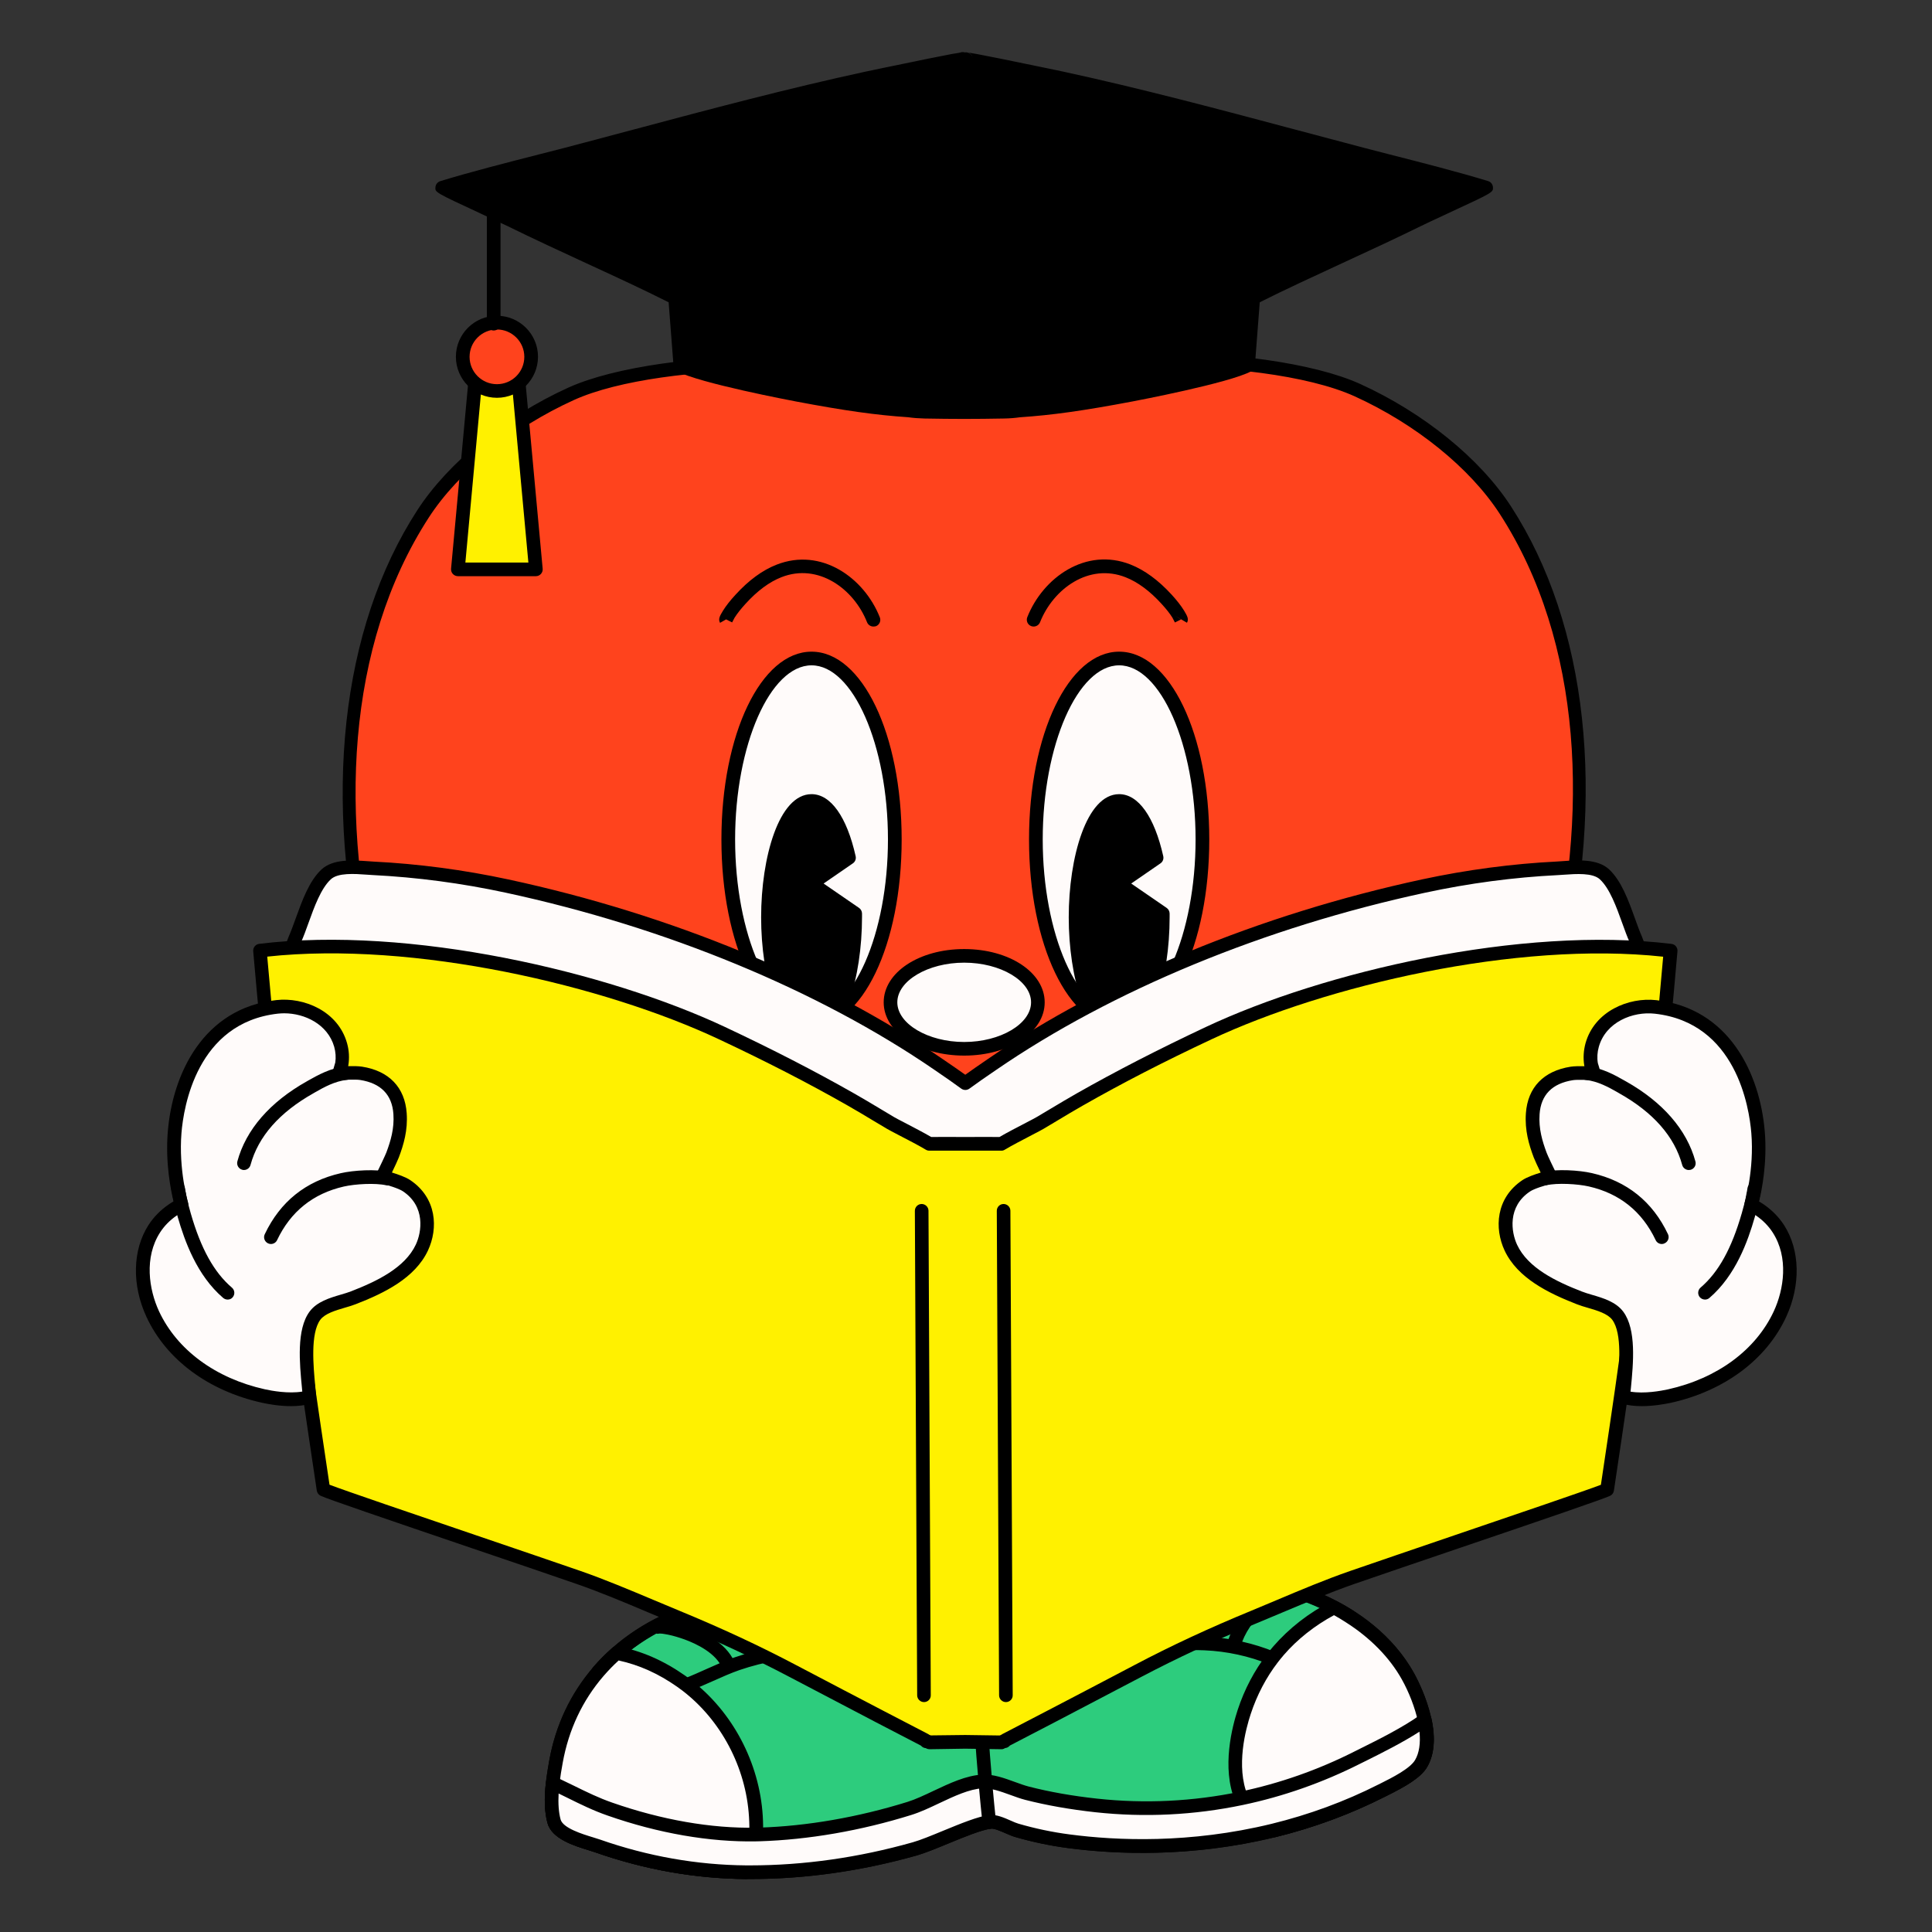 <svg xmlns="http://www.w3.org/2000/svg" xmlns:xlink="http://www.w3.org/1999/xlink" width="500" zoomAndPan="magnify" viewBox="0 0 375 375" height="500" preserveAspectRatio="xMidYMid meet" version="1.0"><rect x="0" y="0" width="375" height="375" fill="#333333" stroke="none"/><defs><clipPath id="7759521a03"><path d="M 164.633 150.281 L 210.367 150.281 L 210.367 224.781 L 164.633 224.781 Z M 164.633 150.281 " clip-rule="nonzero"/></clipPath><clipPath id="52291e009f"><path d="M 181.883 150.281 L 193.117 150.281 C 197.691 150.281 202.082 152.098 205.316 155.332 C 208.551 158.566 210.367 162.957 210.367 167.531 L 210.367 207.469 C 210.367 212.043 208.551 216.434 205.316 219.668 C 202.082 222.902 197.691 224.719 193.117 224.719 L 181.883 224.719 C 177.309 224.719 172.918 222.902 169.684 219.668 C 166.449 216.434 164.633 212.043 164.633 207.469 L 164.633 167.531 C 164.633 162.957 166.449 158.566 169.684 155.332 C 172.918 152.098 177.309 150.281 181.883 150.281 Z M 181.883 150.281 " clip-rule="nonzero"/></clipPath><clipPath id="234e4fb930"><path d="M 84 10.027 L 290 10.027 L 290 82 L 84 82 Z M 84 10.027 " clip-rule="nonzero"/></clipPath><clipPath id="a05c71b9d5"><path d="M 105 295 L 279 295 L 279 364.777 L 105 364.777 Z M 105 295 " clip-rule="nonzero"/></clipPath><clipPath id="621aa3bfac"><path d="M 105 319 L 149 319 L 149 364.777 L 105 364.777 Z M 105 319 " clip-rule="nonzero"/></clipPath><clipPath id="22d25e2ae1"><path d="M 105 332 L 279 332 L 279 364.777 L 105 364.777 Z M 105 332 " clip-rule="nonzero"/></clipPath></defs><g clip-path="url(#7759521a03)"><g clip-path="url(#52291e009f)"><path fill="#65a1b7" d="M 164.633 150.281 L 210.367 150.281 L 210.367 224.781 L 164.633 224.781 Z M 164.633 150.281 " fill-opacity="1" fill-rule="nonzero"/></g></g><path fill="#000000" d="M 161.492 279.105 C 161.359 279.094 161.676 280 161.699 280.09 C 161.871 280.684 162.031 281.273 162.16 281.879 C 162.582 283.664 162.977 285.477 163.383 287.266 C 164.188 290.707 164.938 294.164 165.621 297.633 C 165.922 299.168 166.027 301.336 166.828 302.719 C 167.934 304.648 172.234 304.82 174.051 305.07 C 180.363 305.922 186.809 306.977 193.199 306.566 C 196.75 306.332 200.301 305.805 203.602 304.453 C 204.547 304.059 205.957 303.664 206.469 302.68 C 207.059 301.535 206.719 299.84 206.625 298.645 C 206.441 296.004 206.18 293.363 205.918 290.723 C 205.602 287.527 205.285 284.336 204.879 281.156 C 204.629 279.25 204.391 277.094 203.008 275.625 C 200.262 272.691 194.777 273.586 191.227 273.703 C 184.375 273.93 177.574 274.676 170.828 275.898 C 167.961 276.426 164.398 276.766 161.727 278.094 " fill-opacity="1" fill-rule="evenodd"/><path fill="#000000" d="M 190.238 307.973 C 185.426 307.973 180.613 307.305 175.918 306.66 L 173.879 306.383 C 173.629 306.344 173.352 306.316 173.023 306.277 C 170.617 306.016 166.973 305.609 165.688 303.375 C 164.977 302.141 164.738 300.551 164.527 299.156 C 164.461 298.711 164.398 298.277 164.316 297.883 C 163.66 294.582 162.938 291.195 162.094 287.555 C 161.91 286.738 161.727 285.938 161.543 285.125 C 161.32 284.137 161.098 283.152 160.871 282.168 C 160.742 281.59 160.582 281.012 160.426 280.445 C 160.148 279.617 159.938 278.934 160.41 278.316 C 160.32 277.75 160.598 277.172 161.121 276.91 C 163.422 275.754 166.266 275.293 168.777 274.902 C 169.395 274.797 170 274.703 170.578 274.598 C 177.43 273.352 184.359 272.602 191.172 272.379 C 191.711 272.363 192.277 272.324 192.883 272.285 C 196.59 272.062 201.223 271.773 203.969 274.703 C 205.602 276.438 205.918 278.855 206.164 280.801 L 206.191 280.973 C 206.574 283.875 206.863 286.832 207.152 289.695 L 207.246 290.578 C 207.547 293.531 207.785 295.988 207.969 298.539 C 207.98 298.75 208.008 298.984 208.035 299.234 C 208.164 300.469 208.324 302.008 207.664 303.281 C 206.996 304.559 205.586 305.109 204.547 305.504 L 204.113 305.676 C 201.141 306.895 197.711 307.594 193.289 307.883 C 192.277 307.945 191.254 307.973 190.238 307.973 Z M 162.82 279.199 C 162.859 279.328 162.91 279.488 162.938 279.578 C 162.938 279.59 162.977 279.711 162.988 279.734 C 163.16 280.34 163.32 280.957 163.465 281.574 C 163.699 282.562 163.922 283.559 164.148 284.559 C 164.332 285.359 164.504 286.16 164.699 286.977 C 165.555 290.656 166.289 294.059 166.949 297.383 C 167.027 297.816 167.105 298.289 167.172 298.789 C 167.344 299.957 167.539 301.273 168 302.074 C 168.617 303.152 171.918 303.52 173.34 303.664 C 173.684 303.703 173.996 303.742 174.262 303.77 L 176.301 304.043 C 181.848 304.82 187.582 305.609 193.133 305.254 C 197.25 304.992 200.418 304.348 203.113 303.242 L 203.602 303.047 C 204.207 302.809 205.113 302.469 205.312 302.074 C 205.602 301.508 205.496 300.406 205.391 299.523 C 205.363 299.25 205.336 298.984 205.312 298.75 C 205.129 296.227 204.891 293.781 204.602 290.852 L 204.508 289.973 C 204.219 287.133 203.93 284.191 203.562 281.324 L 203.535 281.141 C 203.312 279.422 203.074 277.633 202.035 276.516 C 200.129 274.492 196.195 274.73 193.039 274.926 C 192.41 274.965 191.805 275.004 191.254 275.02 C 184.57 275.242 177.773 275.977 171.039 277.199 C 170.445 277.305 169.828 277.41 169.184 277.516 C 167.055 277.855 164.672 278.25 162.793 279.055 C 162.82 279.094 162.82 279.145 162.82 279.199 Z M 162.82 279.199 " fill-opacity="1" fill-rule="nonzero"/><path fill="#ff431d" d="M 188.148 280.957 C 166.555 289.406 140.223 281.117 121.129 267.922 C 74.508 235.73 50.754 148.152 82.121 99.746 C 88.551 89.828 99.914 81.418 110.855 76.449 C 129.086 68.172 177.312 68.289 186.188 77.844 C 186.414 78.094 186.637 78.328 186.848 78.578 C 187.254 78.078 187.676 77.594 188.109 77.121 C 196.984 67.566 245.211 67.449 263.441 75.727 C 274.383 80.695 285.746 89.09 292.176 99.023 C 323.555 147.43 299.793 235.02 253.168 267.199 C 234.664 279.984 209.348 288.172 188.148 280.957 Z M 188.148 280.957 " fill-opacity="1" fill-rule="evenodd"/><path fill="#000000" d="M 169.211 285.703 C 151.418 285.703 133.371 277.988 120.367 269.016 C 97.785 253.418 79.359 223.973 71.086 190.227 C 62.5 155.238 66.117 121.992 81.004 99.023 C 87.027 89.734 97.98 80.84 110.305 75.242 C 128.324 67.055 176.418 66.594 186.809 76.582 C 186.914 76.465 187.031 76.332 187.137 76.215 C 196.75 65.859 245.766 66.242 263.992 74.52 C 276.316 80.117 287.27 89 293.293 98.301 C 308.184 121.285 311.797 154.527 303.211 189.504 C 294.926 223.25 276.512 252.695 253.934 268.293 C 236.953 280.012 210.82 289.812 188.176 282.379 C 182.059 284.691 175.641 285.703 169.211 285.703 Z M 149.707 71.84 C 135.227 71.84 120.012 73.742 111.395 77.645 C 99.52 83.035 88.984 91.562 83.227 100.457 C 51.02 150.164 77.688 236.32 121.879 266.832 C 139.145 278.75 165.488 288.395 187.676 279.723 C 187.965 279.605 188.293 279.605 188.582 279.711 C 210.402 287.121 235.875 277.555 252.445 266.109 C 296.637 235.598 323.305 149.441 291.098 99.734 C 285.336 90.84 274.805 82.324 262.93 76.922 C 244.738 68.672 197.145 69.367 189.109 78.016 C 188.688 78.461 188.293 78.934 187.898 79.406 C 187.648 79.711 187.281 79.895 186.887 79.906 C 186.492 79.895 186.125 79.75 185.859 79.445 C 185.664 79.211 185.438 78.973 185.23 78.738 C 180.992 74.191 165.805 71.84 149.707 71.84 Z M 149.707 71.84 " fill-opacity="1" fill-rule="nonzero"/><path fill="#000000" d="M 187.148 11.711 C 187.254 11.617 187.359 11.527 187.465 11.434 C 187.465 11.512 189.254 11.777 189.332 11.789 C 193.844 12.645 198.328 13.602 202.824 14.523 C 203.863 14.734 204.969 14.969 206.008 15.191 C 225.629 19.449 245.004 24.891 264.414 29.977 C 270.199 31.484 281.102 34.168 288.43 36.414 C 288.613 36.465 277.027 41.762 275.238 42.641 C 264.32 48.027 252.695 52.996 243.227 57.816 L 242.227 70.891 C 238.691 72.785 224.328 75.715 219.555 76.609 C 210.414 78.328 204.152 79.234 197.84 79.656 C 196.895 79.789 195.883 79.879 194.816 79.895 C 192.016 79.945 189.488 79.973 187.137 79.973 C 184.781 79.973 182.258 79.945 179.457 79.895 C 178.391 79.879 177.391 79.789 176.445 79.656 C 170.117 79.234 163.859 78.328 154.73 76.609 C 149.941 75.703 135.594 72.77 132.059 70.891 L 131.059 57.816 C 121.602 53.008 109.977 48.027 99.047 42.641 C 97.246 41.762 85.66 36.465 85.855 36.414 C 93.18 34.168 104.086 31.5 109.871 29.977 C 129.297 24.891 148.656 19.438 168.277 15.191 C 169.316 14.969 170.422 14.746 171.461 14.523 C 175.957 13.602 180.441 12.645 184.953 11.789 C 185.043 11.777 186.82 11.512 186.82 11.434 C 186.938 11.527 187.043 11.617 187.148 11.711 Z M 187.148 11.711 " fill-opacity="1" fill-rule="evenodd"/><g clip-path="url(#234e4fb930)"><path fill="#000000" d="M 187.309 81.312 C 187.215 81.312 187.109 81.312 187.004 81.312 C 184.691 81.312 182.203 81.285 179.441 81.234 C 178.336 81.207 177.273 81.129 176.258 80.984 C 170.133 80.578 163.988 79.723 154.48 77.922 C 153.719 77.777 135.727 74.375 131.426 72.062 C 131.031 71.852 130.77 71.445 130.73 70.996 L 129.781 58.672 C 124.93 56.227 119.562 53.746 113.91 51.145 C 108.82 48.793 103.547 46.359 98.441 43.852 C 97.77 43.523 95.707 42.562 93.406 41.5 C 84.438 37.332 84.438 37.332 84.516 36.348 C 84.555 35.797 84.922 35.336 85.449 35.164 C 91.078 33.43 98.625 31.5 104.703 29.949 C 106.516 29.488 108.16 29.07 109.516 28.715 C 114.012 27.543 118.5 26.336 122.996 25.141 C 137.688 21.223 152.875 17.176 167.988 13.906 C 169.039 13.684 170.145 13.445 171.195 13.234 L 175.074 12.434 C 178.285 11.762 181.492 11.105 184.715 10.488 L 184.941 10.449 C 185.809 10.316 186.164 10.254 186.32 10.211 C 186.32 10.211 186.32 10.211 186.332 10.211 C 186.621 10.094 186.953 10.082 187.254 10.172 C 187.492 10.133 187.727 10.16 187.949 10.254 C 188.41 10.449 188.766 10.844 188.805 11.344 C 188.754 10.672 188.242 10.293 187.938 10.199 C 188.016 10.227 188.32 10.277 189.383 10.449 L 189.621 10.488 C 192.832 11.094 196.039 11.762 199.234 12.422 L 203.129 13.223 C 204.18 13.434 205.285 13.668 206.324 13.891 C 221.434 17.164 236.625 21.211 251.301 25.125 C 255.801 26.32 260.285 27.52 264.781 28.699 C 266.137 29.055 267.766 29.477 269.57 29.938 C 275.645 31.484 283.207 33.418 288.848 35.152 C 289.375 35.309 289.742 35.781 289.781 36.336 C 289.848 37.332 289.848 37.332 280.918 41.473 C 278.605 42.551 276.527 43.508 275.855 43.852 C 270.754 46.359 265.492 48.793 260.391 51.145 C 254.734 53.758 249.383 56.227 244.516 58.672 L 243.57 70.996 C 243.531 71.445 243.266 71.852 242.871 72.062 C 238.57 74.359 220.578 77.777 219.816 77.922 C 210.309 79.723 204.18 80.578 197.945 80.996 C 197.039 81.129 195.973 81.219 194.867 81.234 C 192.105 81.285 189.621 81.312 187.309 81.312 Z M 187.148 78.672 C 189.477 78.672 192.016 78.645 194.805 78.594 C 195.801 78.578 196.762 78.5 197.656 78.367 C 203.879 77.949 209.926 77.094 219.316 75.32 C 226.223 74.02 237.23 71.613 240.977 70.023 L 241.926 57.715 C 241.965 57.254 242.227 56.848 242.648 56.637 C 247.723 54.059 253.34 51.457 259.273 48.727 C 264.348 46.387 269.594 43.957 274.672 41.461 C 275.355 41.117 277.461 40.145 279.801 39.055 C 281.328 38.344 283.246 37.453 284.824 36.715 C 279.695 35.242 273.594 33.695 268.91 32.484 C 267.109 32.023 265.465 31.605 264.113 31.25 C 259.613 30.066 255.117 28.871 250.617 27.676 C 235.969 23.773 220.805 19.738 205.758 16.48 C 204.719 16.258 203.629 16.035 202.59 15.809 L 198.684 15.008 C 195.488 14.352 192.305 13.684 189.109 13.078 L 188.977 13.051 C 188.531 12.984 188.137 12.918 187.805 12.855 C 187.41 13.062 186.938 13.062 186.543 12.855 C 186.215 12.918 185.82 12.984 185.375 13.051 L 185.23 13.078 C 182.047 13.684 178.852 14.34 175.656 15.008 L 171.762 15.809 C 170.723 16.02 169.633 16.258 168.594 16.48 C 153.547 19.738 138.383 23.773 123.719 27.676 C 119.223 28.871 114.723 30.066 110.227 31.25 C 108.859 31.605 107.215 32.023 105.398 32.496 C 100.469 33.758 94.551 35.27 89.512 36.715 C 91.09 37.465 93.035 38.359 94.562 39.066 C 96.891 40.145 98.98 41.117 99.652 41.461 C 104.73 43.957 109.977 46.387 115.051 48.727 C 120.996 51.473 126.598 54.059 131.676 56.637 C 132.082 56.848 132.359 57.254 132.398 57.715 L 133.348 70.023 C 137.094 71.613 148.102 74.008 155.008 75.32 C 164.398 77.094 170.445 77.949 176.562 78.355 C 177.562 78.5 178.52 78.578 179.52 78.594 C 182.281 78.645 184.77 78.656 187.148 78.672 Z M 187.148 78.672 " fill-opacity="1" fill-rule="nonzero"/></g><path fill="#fff100" d="M 104.02 110.508 L 88.883 110.508 L 92.668 69.461 L 100.23 69.461 Z M 104.02 110.508 " fill-opacity="1" fill-rule="evenodd"/><path fill="#000000" d="M 104.02 111.836 L 88.883 111.836 C 88.512 111.836 88.156 111.68 87.895 111.402 C 87.633 111.125 87.527 110.758 87.551 110.391 L 91.34 69.328 C 91.406 68.645 91.973 68.121 92.656 68.121 L 100.23 68.121 C 100.914 68.121 101.492 68.645 101.547 69.328 L 105.332 110.391 C 105.371 110.758 105.242 111.125 104.992 111.402 C 104.742 111.68 104.387 111.836 104.02 111.836 Z M 90.328 109.195 L 102.559 109.195 L 99.02 70.789 L 93.867 70.789 Z M 90.328 109.195 " fill-opacity="1" fill-rule="nonzero"/><path fill="#ff431d" d="M 96.457 62.629 C 100.125 62.629 103.098 65.598 103.098 69.262 C 103.098 72.93 100.125 75.898 96.457 75.898 C 92.785 75.898 89.816 72.93 89.816 69.262 C 89.816 65.598 92.785 62.629 96.457 62.629 Z M 96.457 62.629 " fill-opacity="1" fill-rule="evenodd"/><path fill="#000000" d="M 96.457 77.211 C 92.062 77.211 88.488 73.637 88.488 69.25 C 88.488 64.859 92.062 61.289 96.457 61.289 C 100.848 61.289 104.426 64.859 104.426 69.25 C 104.414 73.652 100.848 77.211 96.457 77.211 Z M 96.457 63.953 C 93.523 63.953 91.145 66.332 91.145 69.262 C 91.145 72.191 93.523 74.57 96.457 74.57 C 99.391 74.57 101.77 72.191 101.77 69.262 C 101.77 66.332 99.375 63.953 96.457 63.953 Z M 96.457 63.953 " fill-opacity="1" fill-rule="nonzero"/><path fill="#000000" d="M 95.824 64.152 C 95.09 64.152 94.496 63.559 94.496 62.824 L 94.496 41.645 C 94.496 40.906 95.09 40.316 95.824 40.316 C 96.562 40.316 97.152 40.906 97.152 41.645 L 97.152 62.836 C 97.152 63.559 96.562 64.152 95.824 64.152 Z M 95.824 64.152 " fill-opacity="1" fill-rule="nonzero"/><path fill="#2dcc7d" d="M 208.598 296.594 C 208.613 296.672 208.441 296.594 208.363 296.609 C 207.43 296.672 206.496 296.832 205.562 296.938 C 203.285 297.172 200.996 297.277 198.723 297.449 C 191.398 297.973 183.887 298.156 176.535 297.723 C 173.156 297.527 168.078 296.199 164.777 297.172 C 161.926 298.027 161.676 307.656 161.465 310.156 C 161.41 310.734 161.715 313.492 161.16 313.848 C 160.543 314.266 157.281 312.285 156.637 312.074 C 152.336 310.719 147.668 310.262 143.184 310.773 C 125.613 312.809 111.133 324.137 107.91 341.875 C 107.266 345.461 106.555 349.836 107.516 353.465 C 108.266 356.328 113.723 357.496 116 358.285 C 125.441 361.598 135.199 363.344 145.223 363.383 C 156.086 363.422 167.078 361.809 177.523 358.852 C 181.348 357.773 188.844 353.977 192.199 353.609 C 193.645 353.449 195.961 354.855 197.328 355.25 C 200.668 356.223 204.062 356.934 207.508 357.379 C 220.066 359.035 244.094 359.758 268.176 347.539 C 270.266 346.473 274.555 344.477 275.844 342.27 C 278.617 337.512 275.578 329.457 273.238 325.266 C 266.031 312.414 248.41 305.477 234.18 306.777 C 229.629 307.184 225.273 308.367 221.078 310.156 C 220.25 310.508 217.094 312.758 216.199 312.453 C 215.109 312.074 214.348 309.512 214.016 308.59 C 212.664 304.859 210.703 300.035 208.598 296.594 Z M 208.598 296.594 " fill-opacity="1" fill-rule="evenodd"/><g clip-path="url(#a05c71b9d5)"><path fill="#000000" d="M 145.59 364.723 C 145.473 364.723 145.34 364.723 145.223 364.723 C 135.238 364.684 125.27 362.949 115.566 359.547 C 115.211 359.43 114.777 359.297 114.305 359.141 C 111.422 358.258 107.07 356.918 106.254 353.805 C 105.254 350.008 105.926 345.539 106.621 341.652 C 109.766 324.305 124.062 311.664 143.039 309.473 C 147.695 308.934 152.535 309.391 157.047 310.824 C 157.336 310.918 157.703 311.102 158.375 311.441 C 158.781 311.652 159.57 312.059 160.176 312.324 C 160.188 311.852 160.16 311.297 160.148 311.023 C 160.137 310.59 160.121 310.234 160.148 310.051 C 160.176 309.773 160.203 309.391 160.227 308.945 C 160.598 303.125 161.254 296.844 164.41 295.91 C 166.988 295.148 170.328 295.609 173.273 296.016 C 174.496 296.188 175.641 296.344 176.613 296.398 C 183.258 296.777 190.66 296.688 198.629 296.121 C 199.328 296.07 200.023 296.031 200.734 295.977 C 202.285 295.887 203.879 295.781 205.43 295.609 C 205.77 295.57 206.113 295.531 206.457 295.477 C 207.059 295.398 207.664 295.32 208.285 295.281 C 208.324 295.281 208.363 295.281 208.43 295.281 C 208.941 295.203 209.469 295.453 209.742 295.898 C 212.125 299.801 214.227 305.254 215.266 308.156 L 215.398 308.539 C 215.965 310.18 216.332 310.852 216.555 311.113 C 217.188 310.902 218.555 310.09 219.172 309.723 C 219.855 309.312 220.25 309.078 220.566 308.945 C 225.039 307.055 229.59 305.883 234.074 305.477 C 247.738 304.242 266.504 310.535 274.41 324.648 C 275.078 325.832 280.801 336.449 277 342.965 C 275.738 345.133 272.527 346.867 269.359 348.457 L 268.781 348.746 C 244.199 361.215 219.727 360.348 207.336 358.719 C 203.824 358.258 200.34 357.523 196.961 356.539 C 196.422 356.379 195.816 356.117 195.184 355.84 C 194.25 355.434 192.961 354.871 192.355 354.949 C 190.566 355.145 187.121 356.562 184.086 357.812 C 181.758 358.773 179.547 359.68 177.902 360.152 C 167.145 363.188 156.281 364.723 145.59 364.723 Z M 146.84 311.902 C 145.668 311.902 144.5 311.969 143.355 312.098 C 125.285 314.203 112.211 325.699 109.238 342.125 C 108.582 345.738 107.965 349.863 108.82 353.137 C 109.266 354.816 113.055 355.984 115.094 356.605 C 115.605 356.762 116.078 356.906 116.461 357.039 C 125.875 360.336 135.57 362.031 145.25 362.059 C 145.367 362.059 145.484 362.059 145.602 362.059 C 156.047 362.059 166.66 360.547 177.18 357.574 C 178.68 357.156 180.809 356.273 183.07 355.344 C 186.426 353.961 189.91 352.531 192.066 352.281 C 193.395 352.137 194.91 352.793 196.25 353.383 C 196.801 353.633 197.328 353.859 197.711 353.961 C 200.957 354.91 204.324 355.617 207.691 356.051 C 219.777 357.641 243.633 358.496 267.582 346.34 L 268.16 346.051 C 270.109 345.082 273.727 343.266 274.699 341.586 C 276.855 337.879 274.855 330.852 272.082 325.895 C 264.715 312.758 247.121 306.91 234.297 308.078 C 230.09 308.461 225.812 309.562 221.594 311.352 C 221.434 311.414 220.934 311.719 220.527 311.953 C 218.316 313.281 216.883 314.07 215.754 313.676 C 214.293 313.176 213.531 311.27 212.875 309.367 L 212.754 309.023 C 211.809 306.383 209.965 301.586 207.875 297.949 C 207.52 297.988 207.164 298.027 206.809 298.078 C 206.441 298.133 206.074 298.172 205.707 298.211 C 204.102 298.383 202.469 298.488 200.891 298.59 C 200.195 298.633 199.512 298.684 198.812 298.734 C 190.738 299.312 183.215 299.406 176.457 299.012 C 175.379 298.945 174.18 298.789 172.906 298.605 C 170.223 298.238 167.184 297.816 165.16 298.406 C 164.66 298.551 163.465 299.891 162.871 309.078 C 162.844 309.551 162.82 309.945 162.793 310.234 C 162.777 310.363 162.793 310.602 162.805 310.891 C 162.871 312.914 162.859 314.281 161.898 314.926 C 160.859 315.621 159.492 314.965 157.148 313.77 C 156.742 313.559 156.402 313.375 156.23 313.309 C 153.203 312.387 150.008 311.902 146.84 311.902 Z M 146.84 311.902 " fill-opacity="1" fill-rule="nonzero"/></g><path fill="#000000" d="M 124.785 330.352 C 121.273 330.352 117.84 329.074 115.051 325.254 C 114.699 324.754 114.723 324.07 115.117 323.609 C 116.262 322.281 117.5 321.035 118.812 319.879 C 124.562 314.805 131.809 311.402 139.922 309.93 C 140.184 309.773 140.5 309.723 140.816 309.773 C 141.551 309.656 142.289 309.551 143.039 309.473 C 147.695 308.934 152.535 309.391 157.047 310.824 C 157.453 310.957 158.832 311.496 159.992 311.953 L 160.148 310.051 C 160.176 309.773 160.203 309.391 160.227 308.945 C 160.598 303.125 161.254 296.844 164.41 295.91 C 166.988 295.148 170.328 295.609 173.273 296.016 C 174.496 296.188 175.641 296.344 176.613 296.398 C 176.984 296.422 177.43 296.609 177.668 296.898 C 177.902 297.188 178.102 297.566 178.035 297.949 L 177.918 298.645 C 177.852 299.051 177.785 299.418 177.746 299.723 C 177.18 304.766 176.891 310.062 176.824 316.383 C 176.824 316.684 176.852 317.133 176.891 317.633 C 177.09 320.168 177.152 322.191 176.18 323.348 C 175.012 324.754 172.734 323.965 171.223 323.426 C 170.984 323.348 170.801 323.27 170.656 323.242 C 166.316 322.098 162.293 321.559 158.426 321.598 C 153.391 321.652 148.379 322.508 143.527 324.16 C 141.922 324.715 140.145 325.504 138.266 326.344 C 136.777 327 135.238 327.684 133.676 328.301 C 130.941 329.391 127.836 330.352 124.785 330.352 Z M 117.855 324.531 C 121.102 328.312 125.508 328.684 132.727 325.844 C 134.242 325.254 135.738 324.582 137.199 323.926 C 138.043 323.543 138.871 323.176 139.684 322.836 C 137.898 320.102 133.91 318.539 132.137 317.961 C 130.941 317.566 129.953 317.316 129.031 317.172 C 128.703 317.117 128.387 317.066 128.059 317.066 C 128.047 317.066 127.914 317.094 127.848 317.094 C 127.824 317.094 127.797 317.105 127.77 317.105 C 127.625 317.117 127.492 317.105 127.363 317.078 C 124.918 318.434 122.641 320.023 120.562 321.848 C 119.617 322.691 118.707 323.582 117.855 324.531 Z M 131.648 315.055 C 132.07 315.176 132.504 315.305 132.965 315.449 C 135.621 316.316 140.133 318.25 142.184 321.836 C 142.355 321.77 142.527 321.719 142.684 321.664 C 144.773 320.957 146.906 320.379 149.051 319.945 C 147.617 317.066 145.762 314.965 143.551 313.664 C 143.012 313.348 142.383 313.137 141.711 312.914 C 141.328 312.781 140.934 312.664 140.555 312.508 C 137.438 313.059 134.449 313.914 131.648 315.055 Z M 162.621 319.117 C 165.438 319.367 168.316 319.879 171.355 320.68 C 171.539 320.73 171.801 320.824 172.117 320.93 C 172.25 320.98 172.457 321.047 172.707 321.125 C 170.867 319.023 168.449 317.289 166.094 316.41 C 164.949 315.988 163.805 315.672 162.688 315.504 C 162.57 315.488 162.371 315.449 162.137 315.398 C 161.766 315.332 160.91 315.16 160.703 315.16 C 160.66 315.16 160.637 315.16 160.598 315.148 C 161.332 316.344 161.938 317.605 162.504 318.812 Z M 145.746 311.93 C 148.207 313.609 150.234 316.145 151.77 319.473 C 153.98 319.141 156.203 318.973 158.438 318.957 C 158.832 318.957 159.227 318.957 159.621 318.957 C 158.559 316.75 157.359 314.609 155.363 313.441 C 154.742 313.07 154.035 312.82 153.375 312.613 C 153.324 312.598 153.258 312.574 153.203 312.547 C 150.746 312.047 148.219 311.836 145.746 311.93 Z M 162.582 312.809 C 162.594 312.809 162.609 312.809 162.621 312.809 C 162.832 312.848 163.004 312.887 163.109 312.902 C 164.383 313.109 165.699 313.453 167.016 313.938 C 169.656 314.91 172.273 316.723 174.352 318.984 C 174.328 318.523 174.301 318.105 174.273 317.828 C 174.234 317.238 174.195 316.711 174.195 316.344 C 174.262 309.93 174.562 304.543 175.141 299.406 C 175.156 299.262 175.18 299.09 175.207 298.922 C 174.473 298.84 173.707 298.734 172.934 298.633 C 170.25 298.262 167.211 297.844 165.188 298.434 C 164.688 298.578 163.488 299.918 162.898 309.102 C 162.871 309.578 162.844 309.969 162.82 310.258 Z M 254.023 325.688 C 252.023 325.688 250.012 324.715 248.289 323.898 C 247.777 323.648 247.289 323.414 246.832 323.23 L 246.488 323.086 C 242.41 321.441 238.137 320.508 233.758 320.324 C 227.852 320.09 221.367 320.902 213.938 322.848 C 213.609 322.926 212.977 323.148 212.203 323.414 C 207.48 325.016 205.18 325.633 204.008 325.055 C 199.773 322.992 197.605 308.289 197.512 307.672 C 196.75 302.402 196.133 297.711 196.133 297.711 C 196.078 297.355 196.184 296.988 196.422 296.699 C 196.656 296.41 196.984 296.238 197.355 296.215 C 198.023 296.16 198.812 296.109 199.645 296.055 C 201.617 295.926 203.863 295.781 205.441 295.609 C 205.785 295.57 206.125 295.531 206.469 295.477 C 207.074 295.398 207.68 295.32 208.297 295.281 C 208.336 295.281 208.375 295.281 208.441 295.281 C 208.953 295.215 209.48 295.453 209.758 295.898 C 212.137 299.801 214.242 305.254 215.281 308.156 L 215.41 308.539 C 215.926 310.023 216.281 310.719 216.504 311.035 C 216.805 310.852 217.133 310.691 217.516 310.68 C 218.121 310.352 218.793 309.957 219.172 309.723 C 219.855 309.312 220.25 309.078 220.566 308.945 C 225.039 307.055 229.59 305.883 234.074 305.477 C 242.41 304.715 251.695 306.672 259.586 310.84 C 260.625 311.391 261.664 311.996 262.652 312.625 C 263.086 312.902 263.309 313.387 263.258 313.898 C 262.637 319.195 260.246 323.176 256.535 325.109 C 255.695 325.516 254.852 325.688 254.023 325.688 Z M 241.109 318.645 C 243.281 319.129 245.398 319.801 247.477 320.641 L 247.844 320.785 C 248.344 320.996 248.867 321.246 249.434 321.52 C 251.445 322.48 253.723 323.582 255.285 322.754 C 258.824 320.918 260.062 317.027 260.496 314.41 C 259.785 313.977 259.062 313.57 258.34 313.191 C 255.512 311.707 252.5 310.508 249.422 309.641 C 249.305 309.68 249.172 309.723 249.039 309.723 C 248.605 309.773 247.516 310.734 247.094 311.102 C 246.922 311.258 246.75 311.391 246.621 311.508 C 243.938 313.703 242.121 316.043 241.109 318.645 Z M 198.934 298.75 C 199.168 300.523 199.617 303.77 200.129 307.277 C 200.879 312.441 202.785 319.84 204.523 322.074 C 206.508 318.973 209.426 316.043 213.438 313.125 C 213.703 312.941 213.992 312.73 214.309 312.508 C 213.715 311.664 213.281 310.523 212.887 309.379 L 212.77 309.039 C 211.82 306.398 209.98 301.602 207.891 297.961 C 207.535 298 207.18 298.039 206.824 298.094 C 206.457 298.145 206.086 298.184 205.719 298.223 C 204.09 298.395 201.812 298.539 199.812 298.672 C 199.5 298.711 199.207 298.734 198.934 298.75 Z M 217.449 313.609 C 217.41 313.637 217.383 313.648 217.359 313.676 C 216.477 314.227 215.637 314.832 214.992 315.293 C 211.898 317.527 209.531 319.762 207.77 322.059 C 209.113 321.664 210.559 321.18 211.348 320.902 C 212.203 320.613 212.898 320.379 213.254 320.285 C 214.793 319.879 216.293 319.523 217.766 319.223 C 218.66 316.188 220.055 313.52 221.934 311.246 C 221.816 311.297 221.699 311.336 221.594 311.391 C 221.434 311.457 220.934 311.758 220.527 311.996 C 219.277 312.742 218.277 313.32 217.449 313.609 Z M 228.078 309.195 C 228.012 309.273 227.934 309.34 227.852 309.391 C 224.484 311.73 222.156 314.766 220.75 318.645 C 223.5 318.168 226.145 317.855 228.668 317.723 C 229.023 314.465 230.457 311.062 232.562 308.461 L 232.691 308.301 C 231.152 308.5 229.613 308.801 228.078 309.195 Z M 231.719 317.645 C 232.441 317.645 233.152 317.656 233.863 317.684 C 235.414 317.75 236.941 317.895 238.465 318.129 C 239.625 314.91 241.742 312.074 244.922 309.445 C 245.043 309.352 245.188 309.223 245.344 309.09 C 245.461 308.984 245.594 308.867 245.738 308.75 C 242.766 308.172 239.77 307.906 236.863 307.961 C 236.797 308 236.73 308.039 236.664 308.066 C 236.086 308.289 235.336 309.223 234.848 309.84 L 234.625 310.113 C 232.902 312.242 231.719 314.988 231.352 317.633 C 231.469 317.645 231.586 317.645 231.719 317.645 Z M 231.719 317.645 " fill-opacity="1" fill-rule="nonzero"/><path fill="#fffbfa" d="M 119.695 320.863 C 124.273 321.742 128.363 323.637 132.188 326.316 C 132.543 326.566 132.887 326.816 133.215 327.066 C 141.094 333.082 146.09 342.664 146.695 352.559 C 146.762 353.699 146.785 354.883 146.734 356.066 C 146.602 358.629 146.09 361.215 144.84 363.398 C 134.965 363.316 125.336 361.57 116 358.297 C 113.738 357.512 108.281 356.34 107.516 353.477 C 106.91 351.191 106.977 348.602 107.254 346.094 C 107.426 344.633 107.66 343.203 107.91 341.887 C 109.148 335.082 112.027 329.219 116.117 324.465 C 117.234 323.188 118.418 321.992 119.695 320.863 Z M 119.695 320.863 " fill-opacity="1" fill-rule="evenodd"/><g clip-path="url(#621aa3bfac)"><path fill="#000000" d="M 144.84 364.723 C 134.977 364.645 125.141 362.91 115.566 359.547 C 115.211 359.43 114.777 359.297 114.305 359.141 C 111.422 358.258 107.07 356.918 106.254 353.805 C 105.688 351.676 105.598 349.102 105.965 345.934 C 106.137 344.438 106.387 342.992 106.621 341.637 C 107.859 334.793 110.727 328.723 115.133 323.598 C 116.277 322.27 117.512 321.02 118.828 319.863 C 119.145 319.59 119.551 319.473 119.957 319.562 C 124.547 320.441 128.797 322.309 132.965 325.227 C 133.332 325.477 133.688 325.738 134.043 326.016 C 142.172 332.215 147.406 342.109 148.051 352.477 C 148.129 353.793 148.141 354.988 148.09 356.145 C 147.93 359.285 147.234 361.953 146.023 364.066 C 145.762 364.473 145.312 364.723 144.84 364.723 Z M 120.078 322.297 C 119.039 323.242 118.051 324.266 117.129 325.332 C 113.039 330.086 110.383 335.738 109.227 342.125 C 108.988 343.426 108.754 344.832 108.582 346.25 C 108.254 349.086 108.332 351.336 108.805 353.148 C 109.254 354.828 113.039 356 115.078 356.617 C 115.59 356.773 116.066 356.918 116.445 357.051 C 125.48 360.219 134.766 361.898 144.051 362.059 C 144.84 360.414 145.289 358.379 145.418 356 C 145.473 354.949 145.457 353.844 145.379 352.637 C 144.789 343.031 139.934 333.859 132.414 328.117 C 132.082 327.867 131.754 327.629 131.426 327.395 C 127.77 324.832 124.047 323.164 120.078 322.297 Z M 120.078 322.297 " fill-opacity="1" fill-rule="nonzero"/></g><path fill="#fffbfa" d="M 258.941 312.008 C 259.957 312.547 260.953 313.125 261.914 313.73 C 266.625 316.723 270.621 320.613 273.238 325.277 C 274.449 327.434 275.828 330.613 276.527 333.844 C 277.172 336.895 277.195 339.969 275.855 342.281 C 274.566 344.488 270.293 346.484 268.188 347.551 C 261.074 351.164 253.973 353.633 247.16 355.305 C 247.039 355.25 246.938 355.199 246.816 355.16 C 243.883 353.793 242.031 351.637 240.965 349.062 C 238.859 344.016 239.793 337.406 241.504 332.27 C 242.754 328.496 244.566 324.988 246.977 321.863 C 247.371 321.363 247.766 320.863 248.184 320.379 C 251.156 316.934 254.879 314.082 258.941 312.008 Z M 258.941 312.008 " fill-opacity="1" fill-rule="evenodd"/><path fill="#000000" d="M 247.16 356.629 C 246.977 356.629 246.789 356.59 246.633 356.523 L 246.266 356.355 C 243.227 354.949 241.031 352.66 239.742 349.574 C 237.047 343.082 239.203 335.027 240.242 331.863 C 241.555 327.879 243.477 324.242 245.922 321.062 C 246.332 320.535 246.75 320.023 247.184 319.523 C 250.211 316.043 254.062 313.031 258.352 310.852 C 258.73 310.652 259.191 310.652 259.574 310.852 C 260.625 311.402 261.652 312.008 262.637 312.637 C 267.754 315.883 271.816 320.051 274.395 324.66 C 275.133 325.977 276.945 329.484 277.816 333.598 C 278.645 337.461 278.355 340.613 276.988 342.977 C 275.723 345.145 272.516 346.879 269.344 348.469 L 268.766 348.758 C 262.086 352.148 254.918 354.789 247.461 356.617 C 247.371 356.617 247.266 356.629 247.16 356.629 Z M 258.93 313.504 C 255.195 315.516 251.828 318.168 249.184 321.23 C 248.789 321.691 248.395 322.176 248.027 322.652 C 245.766 325.594 243.988 328.973 242.766 332.676 C 241.805 335.566 239.832 342.871 242.188 348.551 C 243.199 350.98 244.91 352.781 247.289 353.91 C 254.391 352.148 261.219 349.613 267.582 346.383 L 268.16 346.094 C 270.109 345.121 273.727 343.305 274.699 341.625 C 275.711 339.875 275.895 337.289 275.223 334.133 C 274.672 331.531 273.5 328.473 272.082 325.949 C 269.715 321.719 265.953 317.883 261.203 314.871 C 260.469 314.387 259.707 313.938 258.93 313.504 Z M 258.93 313.504 " fill-opacity="1" fill-rule="nonzero"/><path fill="#fffbfa" d="M 144.84 363.398 C 134.965 363.316 125.336 361.57 116 358.297 C 113.738 357.512 108.281 356.34 107.516 353.477 C 106.91 351.191 106.977 348.602 107.254 346.094 C 111.395 348.023 114.578 349.809 118.367 351.137 C 127.375 354.277 137.148 356.25 146.707 356.066 C 146.934 356.066 147.156 356.051 147.379 356.051 C 157.137 355.762 167.184 353.898 176.496 350.992 C 180.891 349.625 186.109 346 190.688 345.762 C 193.449 345.617 196.684 347.379 199.312 348.051 C 203.707 349.18 208.242 349.93 212.742 350.43 C 222.223 351.465 231.719 350.98 240.926 349.047 C 248.699 347.418 256.262 344.766 263.441 341.125 C 266.031 339.812 272.543 336.738 276.473 333.844 C 277.117 336.895 277.145 339.969 275.805 342.281 C 274.516 344.488 270.238 346.484 268.137 347.551 C 261.02 351.164 253.918 353.633 247.105 355.305 C 230.863 359.258 216.305 358.562 207.469 357.391 C 204.023 356.945 200.629 356.234 197.289 355.262 C 195.922 354.871 193.605 353.465 192.16 353.621 C 188.805 354.004 181.309 357.785 177.484 358.863 C 167.039 361.82 156.047 363.438 145.184 363.398 C 145.105 363.398 144.973 363.398 144.84 363.398 Z M 144.84 363.398 " fill-opacity="1" fill-rule="evenodd"/><g clip-path="url(#22d25e2ae1)"><path fill="#000000" d="M 145.59 364.723 C 145.473 364.723 145.34 364.723 145.223 364.723 L 144.828 364.723 C 134.977 364.645 125.125 362.91 115.566 359.547 C 115.211 359.43 114.777 359.297 114.305 359.141 C 111.422 358.258 107.07 356.918 106.254 353.805 C 105.688 351.676 105.598 349.102 105.965 345.934 C 106.016 345.516 106.266 345.133 106.637 344.938 C 107.004 344.727 107.465 344.711 107.844 344.895 C 109.07 345.473 110.199 346.027 111.305 346.566 C 113.949 347.867 116.234 348.984 118.84 349.891 C 128.426 353.238 138.066 354.922 146.723 354.75 L 147.379 354.738 C 156.609 354.461 166.555 352.727 176.141 349.746 C 177.707 349.258 179.402 348.457 181.203 347.602 C 184.32 346.133 187.543 344.605 190.672 344.449 C 192.789 344.344 194.949 345.133 197.039 345.895 C 197.984 346.238 198.879 346.566 199.695 346.773 C 203.68 347.801 208.137 348.59 212.938 349.113 C 222.223 350.125 231.574 349.664 240.715 347.762 C 248.383 346.156 255.852 343.531 262.914 339.957 L 264.258 339.285 C 267.332 337.762 272.477 335.199 275.762 332.793 C 276.133 332.531 276.605 332.465 277.027 332.625 C 277.445 332.781 277.762 333.148 277.855 333.582 C 278.684 337.445 278.395 340.613 277.027 342.965 C 275.762 345.133 272.555 346.867 269.387 348.457 L 268.805 348.746 C 262.125 352.137 254.957 354.777 247.5 356.605 C 231.207 360.57 216.688 359.953 207.363 358.719 C 203.852 358.258 200.367 357.523 196.984 356.539 C 196.445 356.379 195.844 356.117 195.211 355.84 C 194.277 355.434 192.988 354.871 192.383 354.949 C 190.594 355.145 187.148 356.562 184.109 357.812 C 181.781 358.773 179.574 359.68 177.93 360.152 C 167.145 363.188 156.281 364.723 145.59 364.723 Z M 108.426 348.117 C 108.32 350.098 108.438 351.754 108.805 353.148 C 109.254 354.828 113.039 356 115.078 356.617 C 115.59 356.773 116.066 356.918 116.445 357.051 C 125.746 360.309 135.305 361.992 144.855 362.07 L 145.234 362.07 C 145.352 362.07 145.473 362.07 145.59 362.07 C 156.02 362.07 166.645 360.559 177.152 357.59 C 178.652 357.168 180.785 356.289 183.047 355.355 C 186.398 353.977 189.883 352.543 192.043 352.293 C 193.371 352.148 194.883 352.805 196.223 353.398 C 196.777 353.648 197.301 353.871 197.684 353.977 C 200.934 354.922 204.297 355.633 207.664 356.066 C 216.754 357.262 230.93 357.879 246.816 354.004 C 254.078 352.227 261.047 349.664 267.559 346.367 L 268.137 346.078 C 270.082 345.105 273.699 343.293 274.672 341.609 C 275.461 340.258 275.75 338.379 275.516 336.117 C 272.199 338.262 268.043 340.324 265.387 341.652 L 264.059 342.309 C 256.785 345.988 249.105 348.695 241.215 350.348 C 231.797 352.32 222.172 352.793 212.609 351.754 C 207.691 351.215 203.102 350.402 199 349.352 C 198.066 349.113 197.105 348.758 196.094 348.391 C 194.25 347.723 192.332 347.039 190.766 347.105 C 188.176 347.234 185.188 348.641 182.297 350.008 C 180.414 350.902 178.625 351.742 176.891 352.281 C 167.078 355.344 156.887 357.102 147.418 357.391 L 146.734 357.406 C 137.793 357.574 127.809 355.855 117.934 352.398 C 115.172 351.441 112.711 350.23 110.109 348.941 C 109.566 348.68 109.004 348.391 108.426 348.117 Z M 108.426 348.117 " fill-opacity="1" fill-rule="nonzero"/></g><path fill="#000000" d="M 192 354.973 C 191.332 354.973 190.754 354.477 190.688 353.793 C 189.715 344.555 189.199 336.828 188.66 328.656 C 188.371 324.359 188.082 319.918 187.715 315.043 C 187.648 314.137 187.555 312.902 187.465 311.469 C 187.16 307.066 186.742 301.047 186.348 298.105 C 186.254 297.383 186.766 296.711 187.492 296.621 C 188.215 296.516 188.887 297.043 188.977 297.766 C 189.371 300.785 189.793 306.855 190.109 311.285 C 190.199 312.703 190.293 313.938 190.359 314.844 C 190.738 319.734 191.027 324.188 191.305 328.484 C 191.844 336.633 192.344 344.316 193.316 353.516 C 193.395 354.238 192.871 354.895 192.133 354.973 C 192.094 354.973 192.055 354.973 192 354.973 Z M 192 354.973 " fill-opacity="1" fill-rule="nonzero"/><path fill="#fffbfa" d="M 157.52 127.812 C 166.434 127.812 173.684 143.555 173.684 162.938 C 173.684 182.316 166.434 198.059 157.52 198.059 C 148.602 198.059 141.355 182.316 141.355 162.938 C 141.355 143.555 148.59 127.812 157.52 127.812 Z M 157.52 127.812 " fill-opacity="1" fill-rule="evenodd"/><path fill="#000000" d="M 157.52 199.387 C 147.707 199.387 140.027 183.383 140.027 162.938 C 140.027 142.492 147.707 126.488 157.52 126.488 C 167.328 126.488 175.012 142.492 175.012 162.938 C 175.012 183.383 167.316 199.387 157.52 199.387 Z M 157.52 129.141 C 149.484 129.141 142.684 144.621 142.684 162.938 C 142.684 181.254 149.484 196.73 157.52 196.73 C 165.555 196.73 172.352 181.254 172.352 162.938 C 172.352 144.621 165.555 129.141 157.52 129.141 Z M 157.52 129.141 " fill-opacity="1" fill-rule="nonzero"/><path fill="#fffbfa" d="M 217.227 127.812 C 226.145 127.812 233.391 143.555 233.391 162.938 C 233.391 182.316 226.145 198.059 217.227 198.059 C 208.309 198.059 201.062 182.316 201.062 162.938 C 201.062 143.555 208.309 127.812 217.227 127.812 Z M 217.227 127.812 " fill-opacity="1" fill-rule="evenodd"/><path fill="#000000" d="M 217.227 199.387 C 207.414 199.387 199.734 183.383 199.734 162.938 C 199.734 142.492 207.414 126.488 217.227 126.488 C 227.039 126.488 234.719 142.492 234.719 162.938 C 234.719 183.383 227.039 199.387 217.227 199.387 Z M 217.227 129.141 C 209.191 129.141 202.391 144.621 202.391 162.938 C 202.391 181.254 209.191 196.73 217.227 196.73 C 225.262 196.73 232.062 181.254 232.062 162.938 C 232.062 144.621 225.273 129.141 217.227 129.141 Z M 217.227 129.141 " fill-opacity="1" fill-rule="nonzero"/><path fill="#000000" d="M 165.977 177.324 C 165.977 177.562 165.977 177.812 165.977 178.047 C 165.977 190.504 162.188 200.621 157.504 200.621 C 152.836 200.621 149.035 190.504 149.035 178.047 C 149.035 165.59 152.824 155.473 157.504 155.473 C 160.598 155.473 163.293 159.887 164.777 166.484 L 157.504 171.492 Z M 165.977 177.324 " fill-opacity="1" fill-rule="evenodd"/><path fill="#000000" d="M 157.52 201.949 C 151.152 201.949 147.734 189.637 147.734 178.047 C 147.734 166.457 151.168 154.145 157.52 154.145 C 161.242 154.145 164.371 158.535 166.082 166.195 C 166.199 166.723 165.988 167.273 165.543 167.574 L 159.859 171.492 L 166.738 176.223 C 167.094 176.469 167.305 176.863 167.316 177.297 L 167.316 178.035 C 167.305 189.637 163.871 201.949 157.52 201.949 Z M 157.52 156.801 C 154.152 156.801 150.379 165.895 150.379 178.047 C 150.379 190.203 154.152 199.293 157.52 199.293 C 160.887 199.293 164.66 190.203 164.66 178.047 L 164.66 178.02 L 156.77 172.594 C 156.414 172.344 156.191 171.938 156.191 171.504 C 156.191 171.07 156.402 170.664 156.77 170.414 L 163.293 165.918 C 161.727 159.625 159.293 156.801 157.52 156.801 Z M 157.52 156.801 " fill-opacity="1" fill-rule="nonzero"/><path fill="#000000" d="M 225.695 177.324 C 225.695 177.562 225.695 177.812 225.695 178.047 C 225.695 190.504 221.91 200.621 217.227 200.621 C 212.559 200.621 208.758 190.504 208.758 178.047 C 208.758 165.59 212.543 155.473 217.227 155.473 C 220.316 155.473 223.012 159.887 224.5 166.484 L 217.227 171.492 Z M 225.695 177.324 " fill-opacity="1" fill-rule="evenodd"/><path fill="#000000" d="M 217.227 201.949 C 210.859 201.949 207.441 189.637 207.441 178.047 C 207.441 166.457 210.875 154.145 217.227 154.145 C 220.949 154.145 224.078 158.535 225.789 166.195 C 225.906 166.723 225.695 167.273 225.25 167.574 L 219.566 171.492 L 226.445 176.223 C 226.801 176.469 227.012 176.863 227.023 177.297 L 227.023 178.035 C 227.023 189.637 223.59 201.949 217.227 201.949 Z M 217.227 156.801 C 213.859 156.801 210.086 165.895 210.086 178.047 C 210.086 190.203 213.859 199.293 217.227 199.293 C 220.594 199.293 224.367 190.203 224.367 178.047 L 224.367 178.02 L 216.477 172.594 C 216.121 172.344 215.898 171.938 215.898 171.504 C 215.898 171.07 216.109 170.664 216.477 170.414 L 223 165.918 C 221.449 159.625 219.016 156.801 217.227 156.801 Z M 217.227 156.801 " fill-opacity="1" fill-rule="nonzero"/><path fill="#000000" d="M 200.629 121.613 C 200.473 121.613 200.301 121.586 200.141 121.52 C 199.457 121.258 199.129 120.48 199.395 119.797 C 202.445 112.098 210.77 106.16 219.438 109.574 C 222.156 110.652 224.84 112.609 227.406 115.41 C 228.457 116.566 229.207 117.527 229.812 118.496 C 230.469 119.59 230.785 120.168 230.391 120.875 L 228.102 119.535 L 229.234 120.23 L 228.051 120.824 C 227.996 120.73 227.602 119.984 227.551 119.863 C 227.051 119.074 226.395 118.234 225.445 117.195 C 223.172 114.699 220.816 112.965 218.477 112.047 C 211.359 109.246 204.441 114.281 201.867 120.785 C 201.656 121.297 201.156 121.613 200.629 121.613 Z M 169.527 121.613 C 169 121.613 168.5 121.297 168.289 120.77 C 165.727 114.281 158.809 109.234 151.68 112.031 C 149.324 112.953 146.984 114.688 144.711 117.195 C 143.762 118.234 143.105 119.074 142.578 119.902 C 142.551 119.969 142.145 120.719 142.105 120.809 L 140.934 120.219 L 140.922 120.23 L 139.766 120.891 C 139.371 120.18 139.684 119.602 140.328 118.539 C 140.949 117.551 141.711 116.578 142.762 115.438 C 145.312 112.637 147.996 110.668 150.734 109.602 C 159.398 106.199 167.723 112.125 170.773 119.824 C 171.039 120.508 170.711 121.27 170.027 121.547 C 169.855 121.586 169.684 121.613 169.527 121.613 Z M 169.527 121.613 " fill-opacity="1" fill-rule="nonzero"/><path fill="#fffbfa" d="M 187.148 185.523 C 195.039 185.523 201.457 189.57 201.457 194.551 C 201.457 199.531 195.055 203.566 187.148 203.566 C 179.258 203.566 172.84 199.52 172.84 194.551 C 172.852 189.57 179.258 185.523 187.148 185.523 Z M 187.148 185.523 " fill-opacity="1" fill-rule="evenodd"/><path fill="#000000" d="M 187.148 204.891 C 178.391 204.891 171.523 200.344 171.523 194.551 C 171.523 188.758 178.391 184.211 187.148 184.211 C 195.906 184.211 202.773 188.758 202.773 194.551 C 202.785 200.344 195.922 204.891 187.148 204.891 Z M 187.148 186.852 C 180.113 186.852 174.168 190.371 174.168 194.551 C 174.168 198.715 180.113 202.25 187.148 202.25 C 194.184 202.25 200.129 198.73 200.129 194.551 C 200.129 190.371 194.184 186.852 187.148 186.852 Z M 187.148 186.852 " fill-opacity="1" fill-rule="nonzero"/><path fill="#000000" d="M 189.383 234.969 C 186.715 235.062 184.125 234.918 182.137 234.629 C 170.078 232.867 159.137 229.148 152.27 218.727 C 150.008 215.285 148.18 211.121 146.906 206.035 C 146.918 206.008 147.602 206.547 147.668 206.586 C 148.207 206.98 148.758 207.336 149.324 207.676 C 151.074 208.715 152.875 209.66 154.703 210.566 C 159.766 213.078 165.16 215.035 170.656 216.352 C 171.301 216.508 171.945 216.652 172.602 216.785 C 175.418 217.375 178.324 217.797 181.309 218.043 C 183.941 218.27 186.637 218.359 189.383 218.309 C 192.121 218.359 194.816 218.27 197.461 218.043 C 200.445 217.797 203.352 217.375 206.164 216.785 C 206.824 216.652 207.469 216.508 208.113 216.352 C 213.609 215.035 219 213.078 224.066 210.566 C 225.879 209.66 227.695 208.715 229.445 207.676 C 230.008 207.336 230.574 206.98 231.102 206.586 C 231.168 206.535 231.852 206.008 231.863 206.035 C 230.59 211.105 228.773 215.285 226.5 218.727 C 219.633 229.133 208.691 232.867 196.645 234.629 C 194.645 234.902 192.055 235.047 189.383 234.969 Z M 189.383 234.969 " fill-opacity="1" fill-rule="evenodd"/><path fill="#000000" d="M 187.793 236.309 C 185.715 236.309 183.691 236.176 181.953 235.93 C 171.695 234.43 158.926 231.211 151.18 219.449 C 148.758 215.773 146.891 211.371 145.645 206.352 C 145.551 206.008 145.617 205.641 145.801 205.34 C 145.984 205.035 146.289 204.824 146.629 204.734 C 147.262 204.59 147.602 204.84 148.406 205.457 C 148.918 205.84 149.402 206.152 150.035 206.535 C 151.523 207.43 153.152 208.297 155.324 209.371 C 160.293 211.844 165.566 213.75 171 215.051 C 171.629 215.207 172.262 215.34 172.906 215.484 C 175.656 216.062 178.535 216.469 181.453 216.719 C 184.047 216.93 186.715 217.02 189.383 216.969 C 192.105 217.02 194.777 216.93 197.367 216.719 C 200.289 216.469 203.168 216.062 205.918 215.484 C 206.559 215.352 207.191 215.207 207.824 215.051 C 213.254 213.746 218.527 211.844 223.5 209.371 C 225.668 208.297 227.301 207.414 228.785 206.535 C 229.418 206.168 229.906 205.84 230.34 205.523 C 231.219 204.852 231.547 204.602 232.191 204.746 C 232.535 204.824 232.836 205.051 233.02 205.352 C 233.207 205.652 233.258 206.023 233.18 206.363 C 231.93 211.383 230.062 215.785 227.629 219.465 C 219.883 231.211 207.113 234.441 196.855 235.941 C 194.672 236.258 192.027 236.387 189.41 236.297 C 188.859 236.309 188.32 236.309 187.793 236.309 Z M 149.18 209.121 C 150.273 212.445 151.68 215.418 153.375 217.992 C 160.543 228.871 172.617 231.883 182.324 233.301 C 184.336 233.59 186.887 233.707 189.332 233.629 C 189.359 233.629 189.398 233.629 189.426 233.629 C 191.871 233.707 194.422 233.59 196.445 233.301 C 206.152 231.883 218.227 228.859 225.395 217.992 C 227.09 215.418 228.496 212.445 229.59 209.121 C 228.195 209.938 226.645 210.766 224.656 211.75 C 219.5 214.312 214.043 216.285 208.414 217.637 C 207.758 217.797 207.102 217.941 206.43 218.086 C 203.574 218.676 200.59 219.109 197.566 219.371 C 194.883 219.594 192.133 219.688 189.359 219.633 C 186.637 219.676 183.875 219.594 181.203 219.371 C 178.18 219.121 175.195 218.688 172.34 218.086 C 171.668 217.941 171.012 217.797 170.355 217.637 C 164.727 216.297 159.27 214.312 154.113 211.75 C 152.141 210.766 150.586 209.949 149.18 209.121 Z M 149.18 209.121 " fill-opacity="1" fill-rule="nonzero"/><path fill="#fffbfa" d="M 189.383 226.574 C 184.559 226.613 179.797 226.125 175.09 225.258 C 167.867 223.945 160.793 221.762 153.797 219.266 C 153.285 219.082 152.77 218.898 152.258 218.727 C 149.996 215.285 148.168 211.121 146.891 206.035 C 146.906 206.008 147.59 206.547 147.656 206.586 C 148.195 206.98 148.746 207.336 149.312 207.676 C 151.062 208.715 152.863 209.66 154.691 210.566 C 159.754 213.078 165.145 215.035 170.645 216.352 C 171.289 216.508 171.934 216.652 172.59 216.785 C 175.406 217.375 178.312 217.797 181.297 218.043 C 183.926 218.27 186.621 218.359 189.371 218.309 C 192.105 218.359 194.805 218.27 197.445 218.043 C 200.434 217.797 203.34 217.375 206.152 216.785 C 206.809 216.652 207.453 216.508 208.098 216.352 C 213.598 215.035 218.988 213.078 224.051 210.566 C 225.867 209.66 227.684 208.715 229.43 207.676 C 229.996 207.336 230.562 206.98 231.09 206.586 C 231.152 206.535 231.836 206.008 231.852 206.035 C 230.574 211.105 228.762 215.285 226.484 218.727 C 225.973 218.91 225.461 219.082 224.961 219.266 C 217.977 221.762 210.887 223.945 203.668 225.258 C 198.984 226.113 194.223 226.598 189.383 226.574 Z M 189.383 226.574 " fill-opacity="1" fill-rule="evenodd"/><path fill="#000000" d="M 189.871 227.898 C 189.555 227.898 189.227 227.898 188.91 227.898 C 184.387 227.898 179.785 227.465 174.867 226.574 C 168.512 225.418 161.676 223.496 153.363 220.516 C 152.941 220.355 152.508 220.211 152.086 220.066 L 151.836 219.977 C 151.562 219.883 151.324 219.699 151.168 219.449 C 148.746 215.773 146.879 211.371 145.629 206.352 C 145.539 206.008 145.602 205.641 145.789 205.34 C 145.973 205.035 146.273 204.824 146.617 204.734 C 147.246 204.59 147.59 204.84 148.391 205.457 C 148.906 205.84 149.391 206.152 150.023 206.535 C 151.508 207.43 153.141 208.297 155.309 209.371 C 160.281 211.844 165.555 213.75 170.984 215.051 C 171.617 215.207 172.25 215.34 172.895 215.484 C 175.641 216.062 178.523 216.469 181.441 216.719 C 184.031 216.93 186.703 217.02 189.371 216.969 C 192.094 217.02 194.762 216.93 197.355 216.719 C 200.273 216.469 203.152 216.062 205.902 215.484 C 206.547 215.352 207.18 215.207 207.809 215.051 C 213.242 213.75 218.516 211.844 223.488 209.371 C 225.656 208.297 227.289 207.414 228.773 206.535 C 229.406 206.168 229.891 205.84 230.324 205.523 C 231.207 204.852 231.535 204.602 232.18 204.746 C 232.523 204.824 232.824 205.051 233.008 205.352 C 233.191 205.652 233.246 206.023 233.164 206.363 C 231.918 211.383 230.051 215.785 227.617 219.465 C 227.457 219.699 227.223 219.883 226.945 219.988 L 226.707 220.066 C 226.289 220.211 225.855 220.371 225.434 220.527 C 217.121 223.496 210.281 225.43 203.93 226.586 C 199.012 227.465 194.41 227.898 189.871 227.898 Z M 189.383 225.246 C 189.516 225.246 189.699 225.246 189.871 225.246 C 194.25 225.246 198.695 224.824 203.445 223.957 C 209.652 222.828 216.359 220.934 224.527 218.02 C 224.895 217.887 225.262 217.754 225.645 217.625 C 227.234 215.141 228.562 212.289 229.602 209.121 C 228.207 209.938 226.656 210.766 224.672 211.75 C 219.516 214.312 214.059 216.285 208.43 217.637 C 207.77 217.797 207.113 217.941 206.441 218.086 C 203.59 218.676 200.602 219.109 197.578 219.371 C 194.895 219.594 192.145 219.688 189.371 219.633 C 186.648 219.676 183.887 219.594 181.219 219.371 C 178.191 219.121 175.207 218.688 172.352 218.086 C 171.684 217.941 171.023 217.797 170.367 217.637 C 164.738 216.297 159.281 214.312 154.125 211.75 C 152.152 210.766 150.602 209.949 149.195 209.121 C 150.234 212.289 151.562 215.141 153.152 217.625 C 153.52 217.754 153.902 217.887 154.27 218.02 C 162.438 220.934 169.133 222.828 175.34 223.957 C 180.27 224.852 184.82 225.273 189.383 225.246 Z M 189.383 225.246 " fill-opacity="1" fill-rule="nonzero"/><path fill="#000000" d="M 136.172 212.762 C 135.504 212.762 134.926 212.25 134.859 211.566 C 134.781 210.844 135.32 210.188 136.043 210.121 C 140.961 209.621 144.879 207.191 146.523 203.617 C 146.996 202.594 147.117 201.66 147.156 200.57 C 147.18 199.832 147.785 199.23 148.523 199.293 C 149.258 199.32 149.824 199.938 149.797 200.66 C 149.758 201.871 149.613 203.195 148.93 204.707 C 146.891 209.148 142.172 212.156 136.305 212.75 C 136.266 212.762 136.215 212.762 136.172 212.762 Z M 287.297 212.762 C 287.258 212.762 287.207 212.762 287.164 212.762 C 281.289 212.172 276.578 209.164 274.539 204.723 C 273.855 203.223 273.711 201.883 273.672 200.676 C 273.645 199.938 274.211 199.332 274.949 199.309 C 275.672 199.254 276.289 199.848 276.316 200.582 C 276.355 201.672 276.473 202.605 276.945 203.629 C 278.59 207.203 282.512 209.648 287.43 210.133 C 288.152 210.215 288.691 210.855 288.613 211.578 C 288.547 212.25 287.969 212.762 287.297 212.762 Z M 287.297 212.762 " fill-opacity="1" fill-rule="nonzero"/><path fill="#fffbfa" d="M 187.387 230.305 C 184.453 230.871 181.348 230.973 178.375 230.895 C 168.527 230.633 158.742 227.875 149.547 224.879 C 139.711 221.672 130.242 217.742 120.801 213.707 C 101.637 205.508 78.148 192.449 57.316 188.598 L 55.004 187.047 C 55.766 186.812 56.949 183.016 57.238 182.383 C 58.871 178.77 60.305 172.543 63.328 169.715 C 65.418 167.773 69.812 168.402 72.441 168.535 C 81.176 168.969 89.922 170.148 98.43 171.977 C 127.535 178.246 158.125 190.07 182.152 206.574 C 183.547 207.531 185.414 208.781 187.371 210.227 C 189.332 208.781 191.211 207.52 192.594 206.574 C 216.621 190.07 247.227 178.246 276.316 171.977 C 284.824 170.148 293.57 168.969 302.305 168.535 C 304.934 168.402 309.328 167.758 311.418 169.715 C 314.441 172.543 315.875 178.77 317.508 182.383 C 317.797 183.016 318.98 186.812 319.742 187.047 L 317.426 188.598 C 296.594 192.449 273.105 205.508 253.945 213.707 C 244.504 217.742 235.035 221.672 225.195 224.879 C 216.004 227.875 206.219 230.633 196.367 230.895 C 193.41 230.973 190.32 230.871 187.387 230.305 Z M 187.387 230.305 " fill-opacity="1" fill-rule="evenodd"/><path fill="#000000" d="M 180.059 232.25 C 179.496 232.25 178.93 232.234 178.336 232.223 C 168.223 231.945 158.32 229.133 149.129 226.141 C 138.871 222.789 128.848 218.598 120.273 214.918 C 115.223 212.762 109.949 210.293 104.375 207.691 C 89.328 200.66 72.27 192.711 57.082 189.898 C 56.898 189.859 56.738 189.793 56.582 189.703 L 54.266 188.152 C 53.844 187.863 53.621 187.363 53.688 186.863 C 53.742 186.457 53.977 186.113 54.32 185.918 C 54.715 185.391 55.438 183.422 55.672 182.75 C 55.832 182.332 55.949 182.004 56.016 181.844 C 56.461 180.848 56.91 179.609 57.383 178.297 C 58.621 174.867 60.012 170.977 62.406 168.758 C 64.645 166.68 68.523 166.957 71.352 167.156 C 71.758 167.18 72.141 167.207 72.496 167.234 C 81.199 167.668 90.012 168.836 98.691 170.703 C 130.191 177.48 160.082 189.848 182.887 205.508 L 183.77 206.113 C 184.809 206.824 186.059 207.676 187.359 208.609 C 188.676 207.664 189.91 206.809 190.949 206.102 L 191.832 205.496 C 214.637 189.832 244.543 177.469 276.027 170.688 C 284.707 168.824 293.531 167.652 302.238 167.219 C 302.594 167.207 302.973 167.18 303.383 167.141 C 306.223 166.945 310.09 166.668 312.324 168.746 C 314.719 170.965 316.113 174.855 317.348 178.285 C 317.82 179.598 318.27 180.832 318.715 181.832 C 318.781 181.988 318.914 182.316 319.059 182.738 C 319.297 183.41 320.02 185.379 320.414 185.906 C 320.754 186.102 320.992 186.457 321.043 186.852 C 321.125 187.352 320.898 187.848 320.465 188.137 L 318.152 189.688 C 317.992 189.793 317.836 189.859 317.652 189.898 C 302.449 192.711 285.402 200.676 270.359 207.691 C 264.781 210.293 259.508 212.75 254.457 214.918 C 245.871 218.582 235.863 222.789 225.605 226.141 C 216.41 229.133 206.508 231.945 196.395 232.223 C 192.883 232.316 189.926 232.129 187.348 231.656 C 185.242 232.051 182.836 232.25 180.059 232.25 Z M 57.816 187.352 C 73.27 190.266 90.379 198.242 105.477 205.301 C 111.043 207.887 116.289 210.344 121.301 212.488 C 129.82 216.141 139.777 220.305 149.945 223.617 C 158.938 226.547 168.617 229.305 178.402 229.566 C 181.836 229.66 184.691 229.477 187.121 229.004 C 187.293 228.965 187.465 228.965 187.637 229.004 C 190.07 229.477 192.922 229.66 196.355 229.566 C 206.125 229.305 215.805 226.547 224.816 223.617 C 234.969 220.305 244.922 216.125 253.457 212.488 C 258.469 210.344 263.719 207.887 269.281 205.301 C 284.379 198.258 301.488 190.266 316.941 187.352 L 317.863 186.734 C 317.48 185.996 317.086 185 316.598 183.645 C 316.48 183.305 316.387 183.039 316.324 182.922 C 315.836 181.832 315.363 180.543 314.875 179.176 C 313.746 176.035 312.457 172.461 310.535 170.676 C 309.141 169.387 305.934 169.613 303.578 169.781 C 303.156 169.809 302.75 169.836 302.383 169.859 C 293.82 170.281 285.141 171.438 276.605 173.277 C 245.438 179.992 215.871 192.199 193.344 207.676 L 192.461 208.281 C 191.238 209.121 189.715 210.16 188.16 211.305 C 187.688 211.645 187.059 211.645 186.582 211.305 C 185.031 210.16 183.508 209.121 182.281 208.281 L 181.387 207.664 C 158.859 192.199 129.297 179.98 98.141 173.266 C 89.605 171.426 80.926 170.281 72.363 169.848 C 71.996 169.836 71.586 169.797 71.164 169.77 C 68.812 169.598 65.602 169.375 64.207 170.676 C 62.289 172.461 61 176.023 59.867 179.176 C 59.383 180.543 58.91 181.82 58.422 182.91 C 58.371 183.027 58.277 183.305 58.145 183.633 C 57.66 184.973 57.266 185.984 56.883 186.719 Z M 54.594 185.785 Z M 320.164 185.785 Z M 320.164 185.785 " fill-opacity="1" fill-rule="nonzero"/><path fill="#fff100" d="M 187.387 222.027 C 190.305 222.012 193.027 222.012 194.367 222.027 C 196.34 220.844 201.062 218.465 201.852 218.004 C 204.441 216.48 206.996 214.906 209.613 213.406 C 217.727 208.793 226.105 204.535 234.598 200.543 C 255.59 190.688 293.914 180.82 324.266 184.523 C 324.266 184.523 323.137 197.574 322.176 206.969 C 320.281 225.562 318.098 245.508 315.598 264.047 C 314.664 271 311.93 289.133 311.93 289.133 C 309.801 290.145 275.973 301.48 262.492 306.16 C 255.969 308.422 249.711 311.246 243.344 313.859 C 235.652 317.039 228.207 320.457 220.883 324.305 C 207.73 331.23 197.922 336.316 195.133 337.762 C 195.066 337.852 195.012 337.934 194.949 337.973 C 194.949 337.973 194.867 337.973 194.711 337.973 C 194.461 338.102 194.316 338.168 194.316 338.168 C 193.789 338.156 190.609 338.102 187.348 338.062 C 184.086 338.102 180.902 338.156 180.375 338.168 C 180.375 338.168 180.246 338.102 179.98 337.973 C 179.824 337.973 179.746 337.973 179.746 337.973 C 179.68 337.934 179.625 337.852 179.559 337.762 C 176.773 336.316 166.961 331.242 153.809 324.305 C 146.496 320.457 139.055 317.027 131.348 313.859 C 124.996 311.246 118.723 308.422 112.211 306.16 C 98.73 301.48 64.895 290.145 62.773 289.133 C 62.773 289.133 60.039 271 59.105 264.047 C 56.605 245.508 54.426 225.562 52.531 206.969 C 51.57 197.574 50.438 184.523 50.438 184.523 C 80.793 180.82 119.129 190.688 140.121 200.543 C 148.613 204.535 156.992 208.781 165.105 213.406 C 167.723 214.891 170.277 216.469 172.867 218.004 C 173.656 218.477 178.375 220.844 180.348 222.027 C 181.742 222.027 184.465 222.027 187.387 222.027 Z M 187.387 222.027 " fill-opacity="1" fill-rule="evenodd"/><path fill="#000000" d="M 180.414 339.523 C 180.203 339.523 179.996 339.469 179.809 339.379 L 179.691 339.312 C 179.441 339.297 179.219 339.207 179.008 339.062 C 178.918 338.996 178.824 338.906 178.73 338.812 C 176.301 337.562 166.461 332.453 153.23 325.488 C 146.246 321.809 138.938 318.406 130.887 315.094 C 129.203 314.398 127.52 313.688 125.852 312.98 C 121.285 311.047 116.578 309.062 111.816 307.41 C 106.926 305.715 99.363 303.137 91.617 300.512 C 74.73 294.77 63.562 290.957 62.234 290.328 C 61.84 290.145 61.566 289.762 61.488 289.328 C 61.461 289.145 58.75 271.102 57.816 264.219 C 55.672 248.359 53.594 230.199 51.242 207.098 C 50.293 197.797 49.164 184.762 49.148 184.629 C 49.086 183.922 49.598 183.289 50.309 183.199 C 79.516 179.637 117.895 188.613 140.711 199.332 C 149.93 203.668 158.137 207.887 165.789 212.238 C 167.5 213.211 169.172 214.207 170.855 215.219 C 171.762 215.758 172.668 216.309 173.578 216.848 C 173.852 217.02 174.656 217.426 175.641 217.941 C 177.246 218.781 179.402 219.898 180.742 220.688 C 182.176 220.672 184.691 220.688 187.371 220.688 C 190.043 220.688 192.555 220.672 194 220.688 C 195.328 219.91 197.484 218.781 199.09 217.953 C 200.078 217.441 200.879 217.02 201.168 216.848 C 202.062 216.324 202.969 215.785 203.863 215.246 C 205.547 214.234 207.246 213.223 208.953 212.25 C 216.609 207.902 224.816 203.684 234.035 199.348 C 256.84 188.625 295.215 179.648 324.438 183.211 C 325.148 183.289 325.66 183.934 325.594 184.645 C 325.582 184.773 324.449 197.809 323.504 207.113 C 321.148 230.25 319.059 248.41 316.926 264.23 C 315.992 271.117 313.285 289.156 313.258 289.34 C 313.191 289.773 312.918 290.156 312.508 290.34 C 311.18 290.969 300.027 294.781 283.168 300.512 C 275.41 303.152 267.832 305.727 262.941 307.422 C 258.191 309.078 253.473 311.062 248.91 312.98 C 247.227 313.688 245.555 314.398 243.859 315.094 C 235.797 318.418 228.484 321.824 221.516 325.488 C 208.559 332.309 199.012 337.262 196.012 338.812 C 195.934 338.906 195.844 338.984 195.738 339.062 C 195.539 339.207 195.305 339.285 195.066 339.312 L 194.949 339.379 C 194.75 339.484 194.527 339.547 194.289 339.523 C 193.766 339.508 190.594 339.457 187.348 339.418 C 184.137 339.457 180.969 339.508 180.441 339.523 C 180.441 339.523 180.43 339.523 180.414 339.523 Z M 187.359 336.762 C 190.227 336.801 193 336.84 194.039 336.855 L 194.133 336.816 C 194.199 336.777 194.277 336.75 194.344 336.723 C 194.41 336.672 194.473 336.633 194.539 336.594 C 197.195 335.211 206.93 330.18 220.277 323.148 C 227.328 319.43 234.703 316 242.844 312.652 C 244.527 311.953 246.199 311.258 247.871 310.547 C 252.473 308.605 257.219 306.605 262.059 304.926 C 266.953 303.23 274.539 300.656 282.301 298 C 294.188 293.953 307.523 289.422 310.734 288.199 C 311.258 284.715 313.469 269.934 314.285 263.875 C 316.414 248.082 318.508 229.949 320.848 206.836 C 321.621 199.27 322.516 189.215 322.82 185.695 C 294.27 182.594 257.285 191.344 235.137 201.738 C 225.973 206.035 217.832 210.227 210.242 214.551 C 208.547 215.508 206.875 216.52 205.207 217.52 C 204.297 218.059 203.402 218.598 202.496 219.137 C 202.195 219.32 201.352 219.754 200.301 220.305 C 198.578 221.199 196.238 222.422 195.027 223.156 C 194.816 223.289 194.566 223.367 194.328 223.34 C 192.988 223.328 190.266 223.328 187.359 223.34 C 187.359 223.34 187.359 223.34 187.348 223.34 C 184.441 223.34 181.719 223.328 180.375 223.34 C 180.141 223.352 179.891 223.273 179.68 223.145 C 178.469 222.406 176.113 221.184 174.391 220.293 C 173.34 219.738 172.5 219.305 172.195 219.121 C 171.273 218.582 170.367 218.031 169.461 217.492 C 167.805 216.496 166.145 215.496 164.449 214.535 C 156.859 210.215 148.707 206.023 139.555 201.727 C 117.418 191.32 80.426 182.582 51.871 185.68 C 52.188 189.203 53.082 199.254 53.844 206.824 C 56.188 229.91 58.277 248.031 60.406 263.863 C 61.223 269.922 63.434 284.703 63.957 288.184 C 67.168 289.406 80.516 293.953 92.418 298 C 100.18 300.641 107.738 303.219 112.633 304.91 C 117.473 306.594 122.219 308.605 126.824 310.535 C 128.492 311.246 130.164 311.941 131.848 312.637 C 139.973 315.988 147.367 319.418 154.414 323.137 C 168.172 330.375 178.273 335.605 180.152 336.578 C 180.219 336.617 180.297 336.656 180.348 336.711 C 180.43 336.738 180.496 336.762 180.574 336.801 L 180.664 336.84 C 181.758 336.84 184.531 336.801 187.359 336.762 Z M 187.359 336.762 " fill-opacity="1" fill-rule="nonzero"/><path fill="#000000" d="M 195.25 330.375 C 194.527 330.375 193.922 329.785 193.922 329.062 L 193.477 235.02 C 193.477 234.285 194.066 233.695 194.789 233.695 C 195.512 233.695 196.117 234.285 196.117 235.008 L 196.566 329.051 C 196.578 329.773 195.988 330.375 195.25 330.375 C 195.262 330.375 195.262 330.375 195.25 330.375 Z M 179.352 330.375 C 178.625 330.375 178.023 329.785 178.023 329.062 L 177.574 235.02 C 177.574 234.285 178.168 233.695 178.891 233.695 C 179.613 233.695 180.219 234.285 180.219 235.008 L 180.664 329.051 C 180.68 329.773 180.086 330.375 179.352 330.375 Z M 179.352 330.375 " fill-opacity="1" fill-rule="nonzero"/><path fill="#fffbfa" d="M 60.078 271.145 C 57.211 272.012 53.359 271.457 51.082 270.957 C 42.047 268.949 33.633 263.641 29.648 255.059 C 27.254 249.91 26.754 243.418 29.949 238.492 C 30.883 237.043 32.121 235.824 33.539 234.852 C 33.801 234.668 35.223 233.785 35.223 233.785 C 35.223 233.785 33.277 227.32 33.895 219.805 C 34.867 207.941 41.09 196.863 53.793 195.445 C 58.949 194.867 64.645 197.625 66.102 202.855 C 66.43 204.051 66.523 205.324 66.328 206.562 C 66.301 206.691 65.785 208.359 65.801 208.375 C 65.801 208.375 68.758 208.152 70.062 208.359 C 75.57 209.227 77.398 212.672 77.637 216.18 C 77.848 219.121 77.164 221.633 76.191 224.219 C 75.875 225.062 74.219 228.453 74.219 228.453 C 74.219 228.453 77.582 229.293 78.914 230.172 C 83.672 233.352 83.504 238.715 81.898 242.184 C 79.516 247.281 73.535 250.016 68.602 251.934 C 66.301 252.824 62.711 253.285 61.145 255.414 C 58.5 258.938 59.762 267.094 60.078 271.145 Z M 60.078 271.145 " fill-opacity="1" fill-rule="evenodd"/><path fill="#000000" d="M 56.488 272.93 C 54.281 272.93 52.16 272.562 50.793 272.258 C 40.43 269.945 32.277 263.891 28.438 255.625 C 25.555 249.438 25.715 242.59 28.832 237.766 C 29.832 236.219 31.16 234.863 32.777 233.762 C 32.895 233.668 33.305 233.418 33.684 233.184 C 33.156 231.055 32.078 225.73 32.566 219.688 C 33.488 208.359 39.512 195.695 53.637 194.117 C 58.973 193.512 65.617 196.246 67.363 202.488 C 67.758 203.879 67.84 205.363 67.613 206.758 C 67.613 206.785 67.602 206.852 67.574 206.941 C 68.496 206.914 69.547 206.93 70.246 207.035 C 75.508 207.848 78.582 211.055 78.938 216.062 C 79.176 219.398 78.348 222.156 77.414 224.652 C 77.215 225.18 76.586 226.52 76.07 227.586 C 77.23 227.938 78.742 228.465 79.621 229.055 C 84.789 232.523 85.082 238.41 83.066 242.723 C 80.555 248.082 74.57 251 69.047 253.141 C 68.379 253.402 67.656 253.613 66.891 253.836 C 65.09 254.363 63.066 254.969 62.172 256.164 C 60.211 258.816 60.828 265.258 61.195 269.117 C 61.262 269.828 61.328 270.473 61.367 271.051 C 61.422 271.668 61.027 272.246 60.434 272.418 C 59.211 272.785 57.832 272.93 56.488 272.93 Z M 55.16 196.68 C 54.754 196.68 54.344 196.707 53.949 196.746 C 38.195 198.508 35.629 214.918 35.223 219.898 C 34.645 227.059 36.484 233.34 36.5 233.391 C 36.668 233.969 36.434 234.574 35.934 234.891 C 35.934 234.891 34.551 235.742 34.301 235.93 C 32.973 236.848 31.895 237.938 31.082 239.199 C 27.938 244.062 28.91 250.289 30.855 254.496 C 34.344 261.996 41.824 267.527 51.387 269.656 C 52.754 269.961 55.977 270.551 58.672 270.105 C 58.645 269.867 58.621 269.617 58.605 269.355 C 58.145 264.586 57.516 258.043 60.094 254.574 C 61.512 252.656 64 251.918 66.195 251.273 C 66.906 251.066 67.574 250.867 68.141 250.645 C 73.18 248.688 78.609 246.07 80.715 241.566 C 81.859 239.121 82.621 234.18 78.203 231.223 C 77.387 230.672 75.137 229.988 73.93 229.688 C 73.535 229.594 73.219 229.32 73.047 228.965 C 72.875 228.598 72.875 228.188 73.059 227.82 C 73.719 226.48 74.77 224.273 74.992 223.695 C 75.82 221.488 76.559 219.043 76.359 216.219 C 76.098 212.473 73.914 210.254 69.902 209.621 C 68.969 209.477 66.734 209.598 65.945 209.648 C 65.656 209.676 65.352 209.598 65.117 209.426 C 64.289 208.875 64.5 208.203 64.828 207.086 C 64.934 206.73 65.051 206.352 65.078 206.23 C 65.223 205.285 65.156 204.207 64.867 203.172 C 63.605 198.809 59.16 196.68 55.16 196.68 Z M 55.16 196.68 " fill-opacity="1" fill-rule="nonzero"/><path fill="#fffbfa" d="M 315.059 271.145 C 317.926 272.012 321.781 271.457 324.055 270.957 C 333.09 268.949 341.508 263.641 345.492 255.059 C 347.887 249.91 348.387 243.418 345.191 238.492 C 344.258 237.043 343.02 235.824 341.602 234.852 C 341.336 234.668 339.918 233.785 339.918 233.785 C 339.918 233.785 341.863 227.32 341.246 219.805 C 340.273 207.941 334.051 196.863 321.348 195.445 C 316.191 194.867 310.496 197.625 309.035 202.855 C 308.707 204.051 308.617 205.324 308.812 206.562 C 308.84 206.691 309.352 208.359 309.34 208.375 C 309.34 208.375 306.379 208.152 305.078 208.359 C 299.566 209.227 297.738 212.672 297.504 216.18 C 297.293 219.121 297.977 221.633 298.949 224.219 C 299.266 225.062 300.922 228.453 300.922 228.453 C 300.922 228.453 297.555 229.293 296.227 230.172 C 291.465 233.352 291.637 238.715 293.242 242.184 C 295.621 247.281 301.605 250.016 306.539 251.934 C 308.84 252.824 312.43 253.285 313.996 255.414 C 316.637 258.938 315.375 267.094 315.059 271.145 Z M 315.059 271.145 " fill-opacity="1" fill-rule="evenodd"/><path fill="#000000" d="M 318.652 272.93 C 317.309 272.93 315.93 272.785 314.68 272.418 C 314.086 272.234 313.691 271.668 313.746 271.051 C 313.785 270.484 313.852 269.828 313.918 269.133 C 314.285 265.281 314.914 258.832 312.941 256.176 C 312.047 254.98 310.023 254.375 308.223 253.852 C 307.457 253.629 306.734 253.418 306.066 253.152 C 300.543 251 294.559 248.082 292.047 242.734 C 290.031 238.426 290.324 232.539 295.492 229.07 C 296.371 228.477 297.883 227.953 299.043 227.598 C 298.527 226.531 297.898 225.191 297.699 224.668 C 296.766 222.184 295.938 219.41 296.176 216.074 C 296.531 211.066 299.621 207.863 304.867 207.047 C 305.566 206.941 306.617 206.93 307.539 206.953 C 307.512 206.863 307.5 206.797 307.5 206.785 C 307.273 205.363 307.367 203.895 307.746 202.5 C 309.496 196.258 316.125 193.527 321.477 194.129 C 335.602 195.707 341.625 208.375 342.547 219.699 C 343.035 225.73 341.953 231.055 341.43 233.195 C 341.809 233.43 342.203 233.68 342.336 233.773 C 343.953 234.891 345.281 236.242 346.281 237.793 C 349.398 242.617 349.555 249.449 346.676 255.652 C 342.836 263.914 334.695 269.973 324.32 272.285 C 322.977 272.562 320.859 272.93 318.652 272.93 Z M 316.48 270.117 C 319.164 270.566 322.387 269.973 323.766 269.672 C 333.328 267.543 340.812 262.023 344.297 254.508 C 346.254 250.289 347.215 244.062 344.074 239.215 C 343.258 237.953 342.18 236.859 340.852 235.941 C 340.602 235.77 339.219 234.902 339.219 234.902 C 338.719 234.586 338.484 233.969 338.652 233.406 C 338.668 233.34 340.523 227.07 339.93 219.91 C 339.523 214.93 336.969 198.52 321.203 196.758 C 316.93 196.273 311.668 198.375 310.324 203.211 C 310.035 204.234 309.969 205.324 310.141 206.352 C 310.156 206.391 310.273 206.758 310.379 207.125 C 310.719 208.254 310.906 208.887 310.141 209.438 C 309.891 209.621 309.574 209.715 309.262 209.688 C 308.473 209.637 306.25 209.516 305.301 209.66 C 301.277 210.293 299.094 212.512 298.832 216.258 C 298.633 219.098 299.371 221.527 300.199 223.746 C 300.41 224.324 301.461 226.52 302.121 227.859 C 302.289 228.215 302.305 228.637 302.133 229.004 C 301.961 229.371 301.633 229.633 301.25 229.727 C 300.027 230.027 297.793 230.711 296.977 231.262 C 292.559 234.219 293.32 239.16 294.465 241.605 C 296.57 246.113 302 248.727 307.039 250.684 C 307.602 250.906 308.273 251.105 308.984 251.316 C 311.18 251.957 313.668 252.695 315.086 254.613 C 317.652 258.082 317.02 264.625 316.559 269.395 C 316.531 269.633 316.508 269.883 316.48 270.117 Z M 316.48 270.117 " fill-opacity="1" fill-rule="nonzero"/><path fill="#000000" d="M 44.191 252.246 C 43.891 252.246 43.574 252.141 43.324 251.934 C 38.207 247.559 35.84 240.867 34.5 236.23 C 34.105 234.836 33.789 233.668 33.566 232.445 L 33.527 232.262 C 33.449 231.867 33.305 231.094 33.277 230.895 C 33.223 230.16 33.762 229.527 34.488 229.465 C 35.234 229.41 35.855 229.949 35.906 230.672 C 35.934 230.871 36.051 231.449 36.105 231.75 L 36.145 231.973 C 36.355 233.09 36.645 234.195 37.023 235.508 C 38.996 242.367 41.535 246.953 45.02 249.934 C 45.574 250.406 45.641 251.25 45.164 251.801 C 44.941 252.09 44.574 252.246 44.191 252.246 Z M 330.945 252.246 C 330.578 252.246 330.199 252.09 329.934 251.789 C 329.461 251.234 329.527 250.395 330.078 249.922 C 333.562 246.938 336.102 242.352 338.074 235.496 C 338.457 234.18 338.746 233.078 338.945 231.961 L 338.969 231.801 C 339.023 231.512 339.168 230.871 339.18 230.66 C 339.258 229.938 339.93 229.422 340.625 229.477 C 341.352 229.543 341.875 230.16 341.824 230.883 C 341.809 231.094 341.641 231.961 341.559 232.328 C 341.312 233.668 340.996 234.836 340.602 236.23 C 339.273 240.883 336.906 247.559 331.777 251.945 C 331.551 252.141 331.25 252.246 330.945 252.246 Z M 322.555 241.461 C 322.059 241.461 321.582 241.184 321.359 240.699 C 318.73 235.152 314.375 231.656 308.406 230.293 C 306.211 229.793 302.277 229.566 300.16 230.055 C 299.449 230.227 298.738 229.766 298.566 229.055 C 298.41 228.348 298.859 227.637 299.566 227.465 C 302.16 226.875 306.484 227.125 308.996 227.703 C 315.797 229.254 320.77 233.246 323.754 239.555 C 324.07 240.211 323.781 241 323.121 241.316 C 322.938 241.422 322.754 241.461 322.555 241.461 Z M 52.582 241.461 C 52.398 241.461 52.203 241.422 52.016 241.328 C 51.359 241.012 51.07 240.227 51.387 239.566 C 54.383 233.246 59.344 229.266 66.141 227.715 C 68.652 227.137 72.98 226.887 75.57 227.48 C 76.281 227.637 76.73 228.348 76.57 229.07 C 76.414 229.777 75.691 230.238 74.98 230.066 C 72.848 229.582 68.93 229.805 66.734 230.305 C 60.762 231.672 56.41 235.164 53.781 240.711 C 53.555 241.184 53.082 241.461 52.582 241.461 Z M 327.789 227.098 C 327.211 227.098 326.672 226.703 326.516 226.125 C 325.016 220.605 320.898 215.918 314.297 212.211 L 313.957 212.012 C 312.273 211.055 310.168 209.871 307.773 209.609 C 307.051 209.531 306.523 208.875 306.605 208.152 C 306.684 207.43 307.328 206.891 308.062 206.98 C 310.996 207.297 313.469 208.688 315.27 209.715 L 315.598 209.898 C 322.742 213.918 327.41 219.293 329.078 225.43 C 329.277 226.141 328.855 226.863 328.145 227.059 C 328.027 227.086 327.91 227.098 327.789 227.098 Z M 47.348 227.098 C 47.23 227.098 47.113 227.086 47.008 227.047 C 46.297 226.848 45.891 226.125 46.074 225.418 C 47.742 219.266 52.398 213.906 59.555 209.887 L 59.883 209.699 C 61.684 208.688 64.145 207.297 67.074 206.969 C 67.812 206.891 68.457 207.414 68.535 208.137 C 68.613 208.859 68.09 209.516 67.363 209.598 C 64.973 209.859 62.867 211.043 61.184 212 L 60.844 212.199 C 54.238 215.918 50.125 220.594 48.625 226.113 C 48.465 226.719 47.926 227.098 47.348 227.098 Z M 47.348 227.098 " fill-opacity="1" fill-rule="nonzero"/></svg>